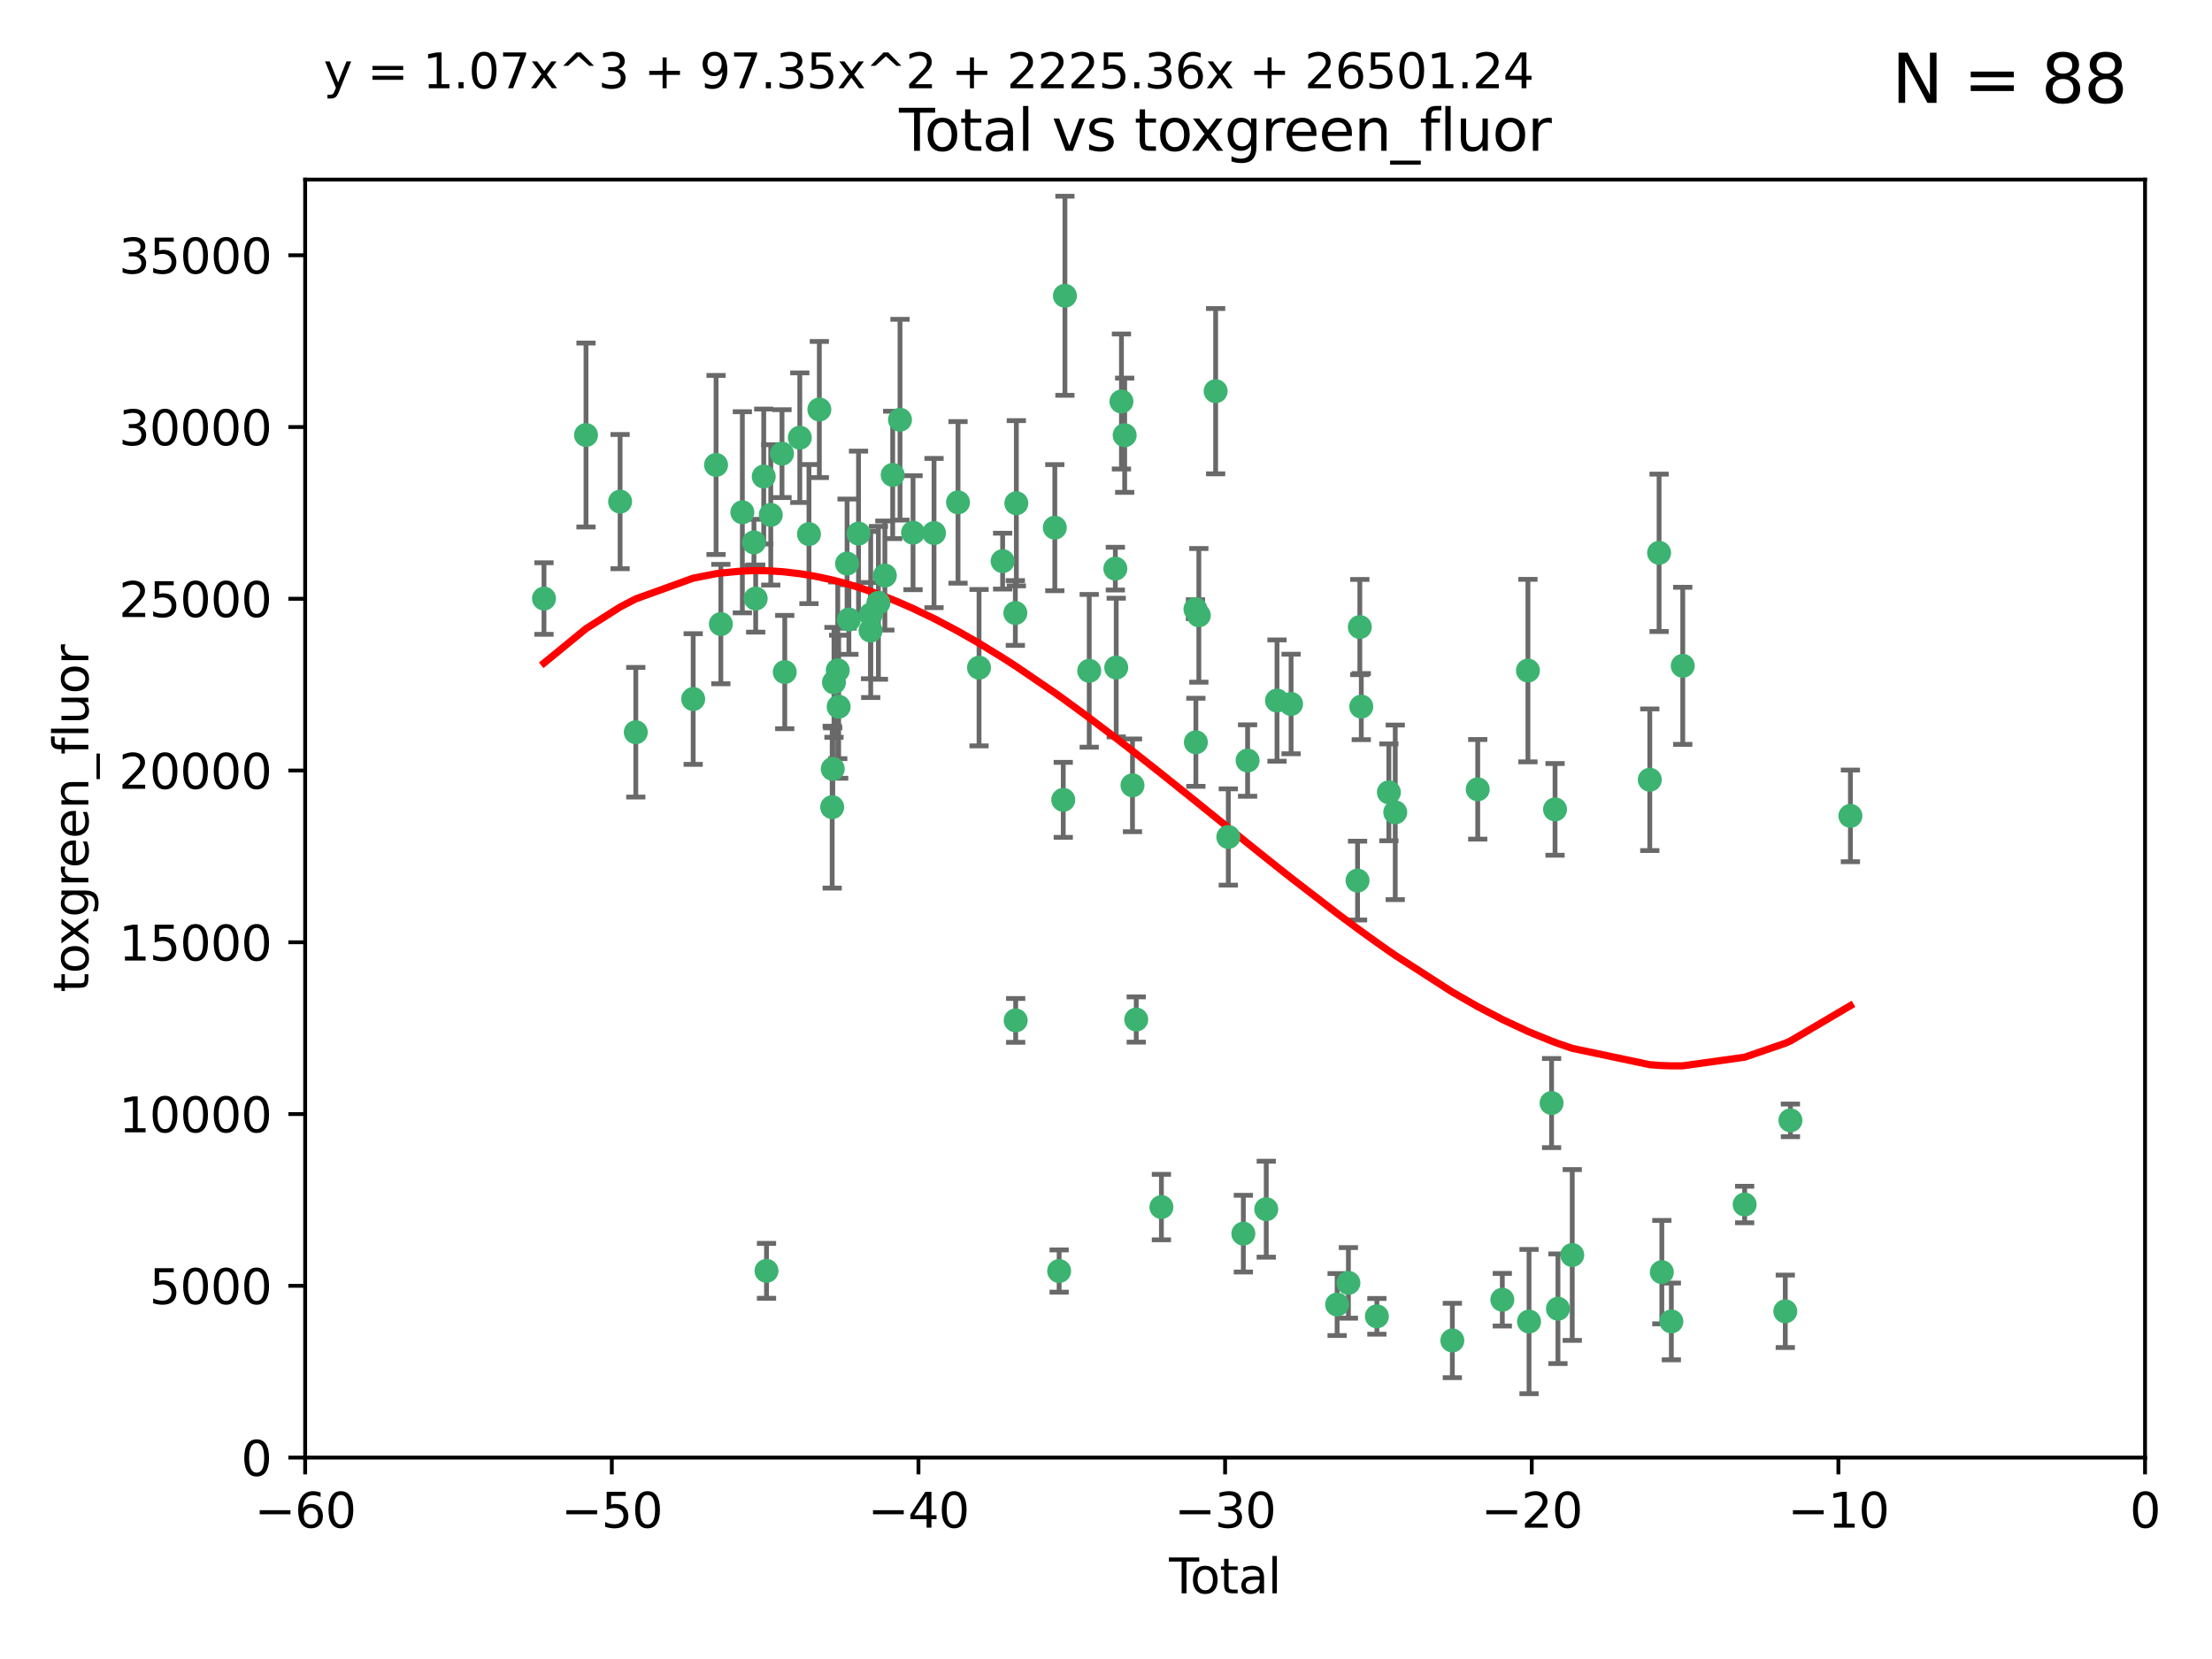 <?xml version="1.0" encoding="utf-8" standalone="no"?>
<!DOCTYPE svg PUBLIC "-//W3C//DTD SVG 1.1//EN"
  "http://www.w3.org/Graphics/SVG/1.1/DTD/svg11.dtd">
<svg xmlns:xlink="http://www.w3.org/1999/xlink" width="460.8pt" height="345.6pt" viewBox="0 0 460.8 345.6" xmlns="http://www.w3.org/2000/svg" version="1.1">
 <defs>
  <style type="text/css">*{stroke-linejoin: round; stroke-linecap: butt}</style>
 </defs>
 <g id="figure_1">
  <g id="patch_1">
   <path d="M 0 345.6 
L 460.8 345.6 
L 460.8 0 
L 0 0 
z
" style="fill: #ffffff"/>
  </g>
  <g id="axes_1">
   <g id="patch_2">
    <path d="M 63.571 303.64 
L 446.85 303.64 
L 446.85 37.411 
L 63.571 37.411 
z
" style="fill: #ffffff"/>
   </g>
   <g id="PathCollection_1">
    <defs>
     <path id="mbab5e36c12" d="M 0 1.118 
C 0.297 1.118 0.581 1 0.791 0.791 
C 1 0.581 1.118 0.297 1.118 0 
C 1.118 -0.297 1 -0.581 0.791 -0.791 
C 0.581 -1 0.297 -1.118 0 -1.118 
C -0.297 -1.118 -0.581 -1 -0.791 -0.791 
C -1 -0.581 -1.118 -0.297 -1.118 0 
C -1.118 0.297 -1 0.581 -0.791 0.791 
C -0.581 1 -0.297 1.118 0 1.118 
z
" style="stroke: #3cb371"/>
    </defs>
    <g clip-path="url(#pdf64c27d71)">
     <use xlink:href="#mbab5e36c12" x="113.324" y="124.69" style="fill: #3cb371; stroke: #3cb371"/>
     <use xlink:href="#mbab5e36c12" x="122.075" y="90.623" style="fill: #3cb371; stroke: #3cb371"/>
     <use xlink:href="#mbab5e36c12" x="129.178" y="104.496" style="fill: #3cb371; stroke: #3cb371"/>
     <use xlink:href="#mbab5e36c12" x="132.448" y="152.536" style="fill: #3cb371; stroke: #3cb371"/>
     <use xlink:href="#mbab5e36c12" x="144.404" y="145.62" style="fill: #3cb371; stroke: #3cb371"/>
     <use xlink:href="#mbab5e36c12" x="149.169" y="96.857" style="fill: #3cb371; stroke: #3cb371"/>
     <use xlink:href="#mbab5e36c12" x="150.166" y="130.005" style="fill: #3cb371; stroke: #3cb371"/>
     <use xlink:href="#mbab5e36c12" x="154.646" y="106.718" style="fill: #3cb371; stroke: #3cb371"/>
     <use xlink:href="#mbab5e36c12" x="157.063" y="112.994" style="fill: #3cb371; stroke: #3cb371"/>
     <use xlink:href="#mbab5e36c12" x="157.422" y="124.689" style="fill: #3cb371; stroke: #3cb371"/>
     <use xlink:href="#mbab5e36c12" x="159.1" y="99.267" style="fill: #3cb371; stroke: #3cb371"/>
     <use xlink:href="#mbab5e36c12" x="159.676" y="264.74" style="fill: #3cb371; stroke: #3cb371"/>
     <use xlink:href="#mbab5e36c12" x="160.565" y="107.264" style="fill: #3cb371; stroke: #3cb371"/>
     <use xlink:href="#mbab5e36c12" x="162.908" y="94.5" style="fill: #3cb371; stroke: #3cb371"/>
     <use xlink:href="#mbab5e36c12" x="163.479" y="139.999" style="fill: #3cb371; stroke: #3cb371"/>
     <use xlink:href="#mbab5e36c12" x="166.614" y="91.178" style="fill: #3cb371; stroke: #3cb371"/>
     <use xlink:href="#mbab5e36c12" x="168.522" y="111.261" style="fill: #3cb371; stroke: #3cb371"/>
     <use xlink:href="#mbab5e36c12" x="170.683" y="85.309" style="fill: #3cb371; stroke: #3cb371"/>
     <use xlink:href="#mbab5e36c12" x="173.36" y="168.143" style="fill: #3cb371; stroke: #3cb371"/>
     <use xlink:href="#mbab5e36c12" x="173.478" y="160.173" style="fill: #3cb371; stroke: #3cb371"/>
     <use xlink:href="#mbab5e36c12" x="173.733" y="142.145" style="fill: #3cb371; stroke: #3cb371"/>
     <use xlink:href="#mbab5e36c12" x="174.52" y="139.64" style="fill: #3cb371; stroke: #3cb371"/>
     <use xlink:href="#mbab5e36c12" x="174.71" y="147.225" style="fill: #3cb371; stroke: #3cb371"/>
     <use xlink:href="#mbab5e36c12" x="176.46" y="117.402" style="fill: #3cb371; stroke: #3cb371"/>
     <use xlink:href="#mbab5e36c12" x="176.84" y="129.063" style="fill: #3cb371; stroke: #3cb371"/>
     <use xlink:href="#mbab5e36c12" x="178.846" y="111.157" style="fill: #3cb371; stroke: #3cb371"/>
     <use xlink:href="#mbab5e36c12" x="181.35" y="131.368" style="fill: #3cb371; stroke: #3cb371"/>
     <use xlink:href="#mbab5e36c12" x="181.385" y="128.013" style="fill: #3cb371; stroke: #3cb371"/>
     <use xlink:href="#mbab5e36c12" x="182.989" y="125.579" style="fill: #3cb371; stroke: #3cb371"/>
     <use xlink:href="#mbab5e36c12" x="184.332" y="119.895" style="fill: #3cb371; stroke: #3cb371"/>
     <use xlink:href="#mbab5e36c12" x="185.963" y="98.934" style="fill: #3cb371; stroke: #3cb371"/>
     <use xlink:href="#mbab5e36c12" x="187.487" y="87.434" style="fill: #3cb371; stroke: #3cb371"/>
     <use xlink:href="#mbab5e36c12" x="190.203" y="110.968" style="fill: #3cb371; stroke: #3cb371"/>
     <use xlink:href="#mbab5e36c12" x="194.574" y="111.045" style="fill: #3cb371; stroke: #3cb371"/>
     <use xlink:href="#mbab5e36c12" x="199.574" y="104.651" style="fill: #3cb371; stroke: #3cb371"/>
     <use xlink:href="#mbab5e36c12" x="203.952" y="139.091" style="fill: #3cb371; stroke: #3cb371"/>
     <use xlink:href="#mbab5e36c12" x="208.867" y="116.895" style="fill: #3cb371; stroke: #3cb371"/>
     <use xlink:href="#mbab5e36c12" x="211.515" y="127.696" style="fill: #3cb371; stroke: #3cb371"/>
     <use xlink:href="#mbab5e36c12" x="211.585" y="212.57" style="fill: #3cb371; stroke: #3cb371"/>
     <use xlink:href="#mbab5e36c12" x="211.723" y="104.837" style="fill: #3cb371; stroke: #3cb371"/>
     <use xlink:href="#mbab5e36c12" x="219.736" y="109.922" style="fill: #3cb371; stroke: #3cb371"/>
     <use xlink:href="#mbab5e36c12" x="220.638" y="264.78" style="fill: #3cb371; stroke: #3cb371"/>
     <use xlink:href="#mbab5e36c12" x="221.495" y="166.622" style="fill: #3cb371; stroke: #3cb371"/>
     <use xlink:href="#mbab5e36c12" x="221.844" y="61.614" style="fill: #3cb371; stroke: #3cb371"/>
     <use xlink:href="#mbab5e36c12" x="226.906" y="139.744" style="fill: #3cb371; stroke: #3cb371"/>
     <use xlink:href="#mbab5e36c12" x="232.345" y="118.457" style="fill: #3cb371; stroke: #3cb371"/>
     <use xlink:href="#mbab5e36c12" x="232.53" y="139.063" style="fill: #3cb371; stroke: #3cb371"/>
     <use xlink:href="#mbab5e36c12" x="233.617" y="83.639" style="fill: #3cb371; stroke: #3cb371"/>
     <use xlink:href="#mbab5e36c12" x="234.291" y="90.667" style="fill: #3cb371; stroke: #3cb371"/>
     <use xlink:href="#mbab5e36c12" x="235.917" y="163.599" style="fill: #3cb371; stroke: #3cb371"/>
     <use xlink:href="#mbab5e36c12" x="236.699" y="212.385" style="fill: #3cb371; stroke: #3cb371"/>
     <use xlink:href="#mbab5e36c12" x="241.942" y="251.456" style="fill: #3cb371; stroke: #3cb371"/>
     <use xlink:href="#mbab5e36c12" x="249.037" y="126.902" style="fill: #3cb371; stroke: #3cb371"/>
     <use xlink:href="#mbab5e36c12" x="249.123" y="154.63" style="fill: #3cb371; stroke: #3cb371"/>
     <use xlink:href="#mbab5e36c12" x="249.741" y="128.187" style="fill: #3cb371; stroke: #3cb371"/>
     <use xlink:href="#mbab5e36c12" x="253.24" y="81.492" style="fill: #3cb371; stroke: #3cb371"/>
     <use xlink:href="#mbab5e36c12" x="255.878" y="174.36" style="fill: #3cb371; stroke: #3cb371"/>
     <use xlink:href="#mbab5e36c12" x="259.013" y="256.988" style="fill: #3cb371; stroke: #3cb371"/>
     <use xlink:href="#mbab5e36c12" x="259.897" y="158.432" style="fill: #3cb371; stroke: #3cb371"/>
     <use xlink:href="#mbab5e36c12" x="263.785" y="251.897" style="fill: #3cb371; stroke: #3cb371"/>
     <use xlink:href="#mbab5e36c12" x="266.022" y="145.94" style="fill: #3cb371; stroke: #3cb371"/>
     <use xlink:href="#mbab5e36c12" x="268.956" y="146.651" style="fill: #3cb371; stroke: #3cb371"/>
     <use xlink:href="#mbab5e36c12" x="278.547" y="271.758" style="fill: #3cb371; stroke: #3cb371"/>
     <use xlink:href="#mbab5e36c12" x="280.898" y="267.249" style="fill: #3cb371; stroke: #3cb371"/>
     <use xlink:href="#mbab5e36c12" x="282.804" y="183.443" style="fill: #3cb371; stroke: #3cb371"/>
     <use xlink:href="#mbab5e36c12" x="283.277" y="130.623" style="fill: #3cb371; stroke: #3cb371"/>
     <use xlink:href="#mbab5e36c12" x="283.58" y="147.201" style="fill: #3cb371; stroke: #3cb371"/>
     <use xlink:href="#mbab5e36c12" x="286.83" y="274.217" style="fill: #3cb371; stroke: #3cb371"/>
     <use xlink:href="#mbab5e36c12" x="289.329" y="165.057" style="fill: #3cb371; stroke: #3cb371"/>
     <use xlink:href="#mbab5e36c12" x="290.656" y="169.223" style="fill: #3cb371; stroke: #3cb371"/>
     <use xlink:href="#mbab5e36c12" x="302.549" y="279.246" style="fill: #3cb371; stroke: #3cb371"/>
     <use xlink:href="#mbab5e36c12" x="307.838" y="164.427" style="fill: #3cb371; stroke: #3cb371"/>
     <use xlink:href="#mbab5e36c12" x="312.96" y="270.754" style="fill: #3cb371; stroke: #3cb371"/>
     <use xlink:href="#mbab5e36c12" x="318.296" y="139.694" style="fill: #3cb371; stroke: #3cb371"/>
     <use xlink:href="#mbab5e36c12" x="318.526" y="275.304" style="fill: #3cb371; stroke: #3cb371"/>
     <use xlink:href="#mbab5e36c12" x="323.223" y="229.784" style="fill: #3cb371; stroke: #3cb371"/>
     <use xlink:href="#mbab5e36c12" x="323.943" y="168.609" style="fill: #3cb371; stroke: #3cb371"/>
     <use xlink:href="#mbab5e36c12" x="324.55" y="272.633" style="fill: #3cb371; stroke: #3cb371"/>
     <use xlink:href="#mbab5e36c12" x="327.528" y="261.438" style="fill: #3cb371; stroke: #3cb371"/>
     <use xlink:href="#mbab5e36c12" x="343.683" y="162.431" style="fill: #3cb371; stroke: #3cb371"/>
     <use xlink:href="#mbab5e36c12" x="345.618" y="115.163" style="fill: #3cb371; stroke: #3cb371"/>
     <use xlink:href="#mbab5e36c12" x="346.19" y="265.008" style="fill: #3cb371; stroke: #3cb371"/>
     <use xlink:href="#mbab5e36c12" x="348.174" y="275.279" style="fill: #3cb371; stroke: #3cb371"/>
     <use xlink:href="#mbab5e36c12" x="350.548" y="138.702" style="fill: #3cb371; stroke: #3cb371"/>
     <use xlink:href="#mbab5e36c12" x="363.442" y="250.921" style="fill: #3cb371; stroke: #3cb371"/>
     <use xlink:href="#mbab5e36c12" x="371.908" y="273.168" style="fill: #3cb371; stroke: #3cb371"/>
     <use xlink:href="#mbab5e36c12" x="372.98" y="233.393" style="fill: #3cb371; stroke: #3cb371"/>
     <use xlink:href="#mbab5e36c12" x="385.474" y="169.96" style="fill: #3cb371; stroke: #3cb371"/>
    </g>
   </g>
   <g id="matplotlib.axis_1">
    <g id="xtick_1">
     <g id="line2d_1">
      <defs>
       <path id="mfacfe383de" d="M 0 0 
L 0 3.5 
" style="stroke: #000000; stroke-width: 0.8"/>
      </defs>
      <g>
       <use xlink:href="#mfacfe383de" x="63.571" y="303.64" style="stroke: #000000; stroke-width: 0.8"/>
      </g>
     </g>
     <g id="text_1">
      <!-- −60 -->
      <g transform="translate(53.019 318.238)scale(0.1 -0.1)">
       <defs>
        <path id="DejaVuSans-2212" d="M 678 2272 
L 4684 2272 
L 4684 1741 
L 678 1741 
L 678 2272 
z
" transform="scale(0.016)"/>
        <path id="DejaVuSans-36" d="M 2113 2584 
Q 1688 2584 1439 2293 
Q 1191 2003 1191 1497 
Q 1191 994 1439 701 
Q 1688 409 2113 409 
Q 2538 409 2786 701 
Q 3034 994 3034 1497 
Q 3034 2003 2786 2293 
Q 2538 2584 2113 2584 
z
M 3366 4563 
L 3366 3988 
Q 3128 4100 2886 4159 
Q 2644 4219 2406 4219 
Q 1781 4219 1451 3797 
Q 1122 3375 1075 2522 
Q 1259 2794 1537 2939 
Q 1816 3084 2150 3084 
Q 2853 3084 3261 2657 
Q 3669 2231 3669 1497 
Q 3669 778 3244 343 
Q 2819 -91 2113 -91 
Q 1303 -91 875 529 
Q 447 1150 447 2328 
Q 447 3434 972 4092 
Q 1497 4750 2381 4750 
Q 2619 4750 2861 4703 
Q 3103 4656 3366 4563 
z
" transform="scale(0.016)"/>
        <path id="DejaVuSans-30" d="M 2034 4250 
Q 1547 4250 1301 3770 
Q 1056 3291 1056 2328 
Q 1056 1369 1301 889 
Q 1547 409 2034 409 
Q 2525 409 2770 889 
Q 3016 1369 3016 2328 
Q 3016 3291 2770 3770 
Q 2525 4250 2034 4250 
z
M 2034 4750 
Q 2819 4750 3233 4129 
Q 3647 3509 3647 2328 
Q 3647 1150 3233 529 
Q 2819 -91 2034 -91 
Q 1250 -91 836 529 
Q 422 1150 422 2328 
Q 422 3509 836 4129 
Q 1250 4750 2034 4750 
z
" transform="scale(0.016)"/>
       </defs>
       <use xlink:href="#DejaVuSans-2212"/>
       <use xlink:href="#DejaVuSans-36" x="83.789"/>
       <use xlink:href="#DejaVuSans-30" x="147.412"/>
      </g>
     </g>
    </g>
    <g id="xtick_2">
     <g id="line2d_2">
      <g>
       <use xlink:href="#mfacfe383de" x="127.451" y="303.64" style="stroke: #000000; stroke-width: 0.8"/>
      </g>
     </g>
     <g id="text_2">
      <!-- −50 -->
      <g transform="translate(116.899 318.238)scale(0.1 -0.1)">
       <defs>
        <path id="DejaVuSans-35" d="M 691 4666 
L 3169 4666 
L 3169 4134 
L 1269 4134 
L 1269 2991 
Q 1406 3038 1543 3061 
Q 1681 3084 1819 3084 
Q 2600 3084 3056 2656 
Q 3513 2228 3513 1497 
Q 3513 744 3044 326 
Q 2575 -91 1722 -91 
Q 1428 -91 1123 -41 
Q 819 9 494 109 
L 494 744 
Q 775 591 1075 516 
Q 1375 441 1709 441 
Q 2250 441 2565 725 
Q 2881 1009 2881 1497 
Q 2881 1984 2565 2268 
Q 2250 2553 1709 2553 
Q 1456 2553 1204 2497 
Q 953 2441 691 2322 
L 691 4666 
z
" transform="scale(0.016)"/>
       </defs>
       <use xlink:href="#DejaVuSans-2212"/>
       <use xlink:href="#DejaVuSans-35" x="83.789"/>
       <use xlink:href="#DejaVuSans-30" x="147.412"/>
      </g>
     </g>
    </g>
    <g id="xtick_3">
     <g id="line2d_3">
      <g>
       <use xlink:href="#mfacfe383de" x="191.331" y="303.64" style="stroke: #000000; stroke-width: 0.8"/>
      </g>
     </g>
     <g id="text_3">
      <!-- −40 -->
      <g transform="translate(180.778 318.238)scale(0.1 -0.1)">
       <defs>
        <path id="DejaVuSans-34" d="M 2419 4116 
L 825 1625 
L 2419 1625 
L 2419 4116 
z
M 2253 4666 
L 3047 4666 
L 3047 1625 
L 3713 1625 
L 3713 1100 
L 3047 1100 
L 3047 0 
L 2419 0 
L 2419 1100 
L 313 1100 
L 313 1709 
L 2253 4666 
z
" transform="scale(0.016)"/>
       </defs>
       <use xlink:href="#DejaVuSans-2212"/>
       <use xlink:href="#DejaVuSans-34" x="83.789"/>
       <use xlink:href="#DejaVuSans-30" x="147.412"/>
      </g>
     </g>
    </g>
    <g id="xtick_4">
     <g id="line2d_4">
      <g>
       <use xlink:href="#mfacfe383de" x="255.211" y="303.64" style="stroke: #000000; stroke-width: 0.8"/>
      </g>
     </g>
     <g id="text_4">
      <!-- −30 -->
      <g transform="translate(244.658 318.238)scale(0.1 -0.1)">
       <defs>
        <path id="DejaVuSans-33" d="M 2597 2516 
Q 3050 2419 3304 2112 
Q 3559 1806 3559 1356 
Q 3559 666 3084 287 
Q 2609 -91 1734 -91 
Q 1441 -91 1130 -33 
Q 819 25 488 141 
L 488 750 
Q 750 597 1062 519 
Q 1375 441 1716 441 
Q 2309 441 2620 675 
Q 2931 909 2931 1356 
Q 2931 1769 2642 2001 
Q 2353 2234 1838 2234 
L 1294 2234 
L 1294 2753 
L 1863 2753 
Q 2328 2753 2575 2939 
Q 2822 3125 2822 3475 
Q 2822 3834 2567 4026 
Q 2313 4219 1838 4219 
Q 1578 4219 1281 4162 
Q 984 4106 628 3988 
L 628 4550 
Q 988 4650 1302 4700 
Q 1616 4750 1894 4750 
Q 2613 4750 3031 4423 
Q 3450 4097 3450 3541 
Q 3450 3153 3228 2886 
Q 3006 2619 2597 2516 
z
" transform="scale(0.016)"/>
       </defs>
       <use xlink:href="#DejaVuSans-2212"/>
       <use xlink:href="#DejaVuSans-33" x="83.789"/>
       <use xlink:href="#DejaVuSans-30" x="147.412"/>
      </g>
     </g>
    </g>
    <g id="xtick_5">
     <g id="line2d_5">
      <g>
       <use xlink:href="#mfacfe383de" x="319.09" y="303.64" style="stroke: #000000; stroke-width: 0.8"/>
      </g>
     </g>
     <g id="text_5">
      <!-- −20 -->
      <g transform="translate(308.538 318.238)scale(0.1 -0.1)">
       <defs>
        <path id="DejaVuSans-32" d="M 1228 531 
L 3431 531 
L 3431 0 
L 469 0 
L 469 531 
Q 828 903 1448 1529 
Q 2069 2156 2228 2338 
Q 2531 2678 2651 2914 
Q 2772 3150 2772 3378 
Q 2772 3750 2511 3984 
Q 2250 4219 1831 4219 
Q 1534 4219 1204 4116 
Q 875 4013 500 3803 
L 500 4441 
Q 881 4594 1212 4672 
Q 1544 4750 1819 4750 
Q 2544 4750 2975 4387 
Q 3406 4025 3406 3419 
Q 3406 3131 3298 2873 
Q 3191 2616 2906 2266 
Q 2828 2175 2409 1742 
Q 1991 1309 1228 531 
z
" transform="scale(0.016)"/>
       </defs>
       <use xlink:href="#DejaVuSans-2212"/>
       <use xlink:href="#DejaVuSans-32" x="83.789"/>
       <use xlink:href="#DejaVuSans-30" x="147.412"/>
      </g>
     </g>
    </g>
    <g id="xtick_6">
     <g id="line2d_6">
      <g>
       <use xlink:href="#mfacfe383de" x="382.97" y="303.64" style="stroke: #000000; stroke-width: 0.8"/>
      </g>
     </g>
     <g id="text_6">
      <!-- −10 -->
      <g transform="translate(372.418 318.238)scale(0.1 -0.1)">
       <defs>
        <path id="DejaVuSans-31" d="M 794 531 
L 1825 531 
L 1825 4091 
L 703 3866 
L 703 4441 
L 1819 4666 
L 2450 4666 
L 2450 531 
L 3481 531 
L 3481 0 
L 794 0 
L 794 531 
z
" transform="scale(0.016)"/>
       </defs>
       <use xlink:href="#DejaVuSans-2212"/>
       <use xlink:href="#DejaVuSans-31" x="83.789"/>
       <use xlink:href="#DejaVuSans-30" x="147.412"/>
      </g>
     </g>
    </g>
    <g id="xtick_7">
     <g id="line2d_7">
      <g>
       <use xlink:href="#mfacfe383de" x="446.85" y="303.64" style="stroke: #000000; stroke-width: 0.8"/>
      </g>
     </g>
     <g id="text_7">
      <!-- 0 -->
      <g transform="translate(443.669 318.238)scale(0.1 -0.1)">
       <use xlink:href="#DejaVuSans-30"/>
      </g>
     </g>
    </g>
    <g id="text_8">
     <!-- Total -->
     <g transform="translate(243.534 331.917)scale(0.1 -0.1)">
      <defs>
       <path id="DejaVuSans-54" d="M -19 4666 
L 3928 4666 
L 3928 4134 
L 2272 4134 
L 2272 0 
L 1638 0 
L 1638 4134 
L -19 4134 
L -19 4666 
z
" transform="scale(0.016)"/>
       <path id="DejaVuSans-6f" d="M 1959 3097 
Q 1497 3097 1228 2736 
Q 959 2375 959 1747 
Q 959 1119 1226 758 
Q 1494 397 1959 397 
Q 2419 397 2687 759 
Q 2956 1122 2956 1747 
Q 2956 2369 2687 2733 
Q 2419 3097 1959 3097 
z
M 1959 3584 
Q 2709 3584 3137 3096 
Q 3566 2609 3566 1747 
Q 3566 888 3137 398 
Q 2709 -91 1959 -91 
Q 1206 -91 779 398 
Q 353 888 353 1747 
Q 353 2609 779 3096 
Q 1206 3584 1959 3584 
z
" transform="scale(0.016)"/>
       <path id="DejaVuSans-74" d="M 1172 4494 
L 1172 3500 
L 2356 3500 
L 2356 3053 
L 1172 3053 
L 1172 1153 
Q 1172 725 1289 603 
Q 1406 481 1766 481 
L 2356 481 
L 2356 0 
L 1766 0 
Q 1100 0 847 248 
Q 594 497 594 1153 
L 594 3053 
L 172 3053 
L 172 3500 
L 594 3500 
L 594 4494 
L 1172 4494 
z
" transform="scale(0.016)"/>
       <path id="DejaVuSans-61" d="M 2194 1759 
Q 1497 1759 1228 1600 
Q 959 1441 959 1056 
Q 959 750 1161 570 
Q 1363 391 1709 391 
Q 2188 391 2477 730 
Q 2766 1069 2766 1631 
L 2766 1759 
L 2194 1759 
z
M 3341 1997 
L 3341 0 
L 2766 0 
L 2766 531 
Q 2569 213 2275 61 
Q 1981 -91 1556 -91 
Q 1019 -91 701 211 
Q 384 513 384 1019 
Q 384 1609 779 1909 
Q 1175 2209 1959 2209 
L 2766 2209 
L 2766 2266 
Q 2766 2663 2505 2880 
Q 2244 3097 1772 3097 
Q 1472 3097 1187 3025 
Q 903 2953 641 2809 
L 641 3341 
Q 956 3463 1253 3523 
Q 1550 3584 1831 3584 
Q 2591 3584 2966 3190 
Q 3341 2797 3341 1997 
z
" transform="scale(0.016)"/>
       <path id="DejaVuSans-6c" d="M 603 4863 
L 1178 4863 
L 1178 0 
L 603 0 
L 603 4863 
z
" transform="scale(0.016)"/>
      </defs>
      <use xlink:href="#DejaVuSans-54"/>
      <use xlink:href="#DejaVuSans-6f" x="44.084"/>
      <use xlink:href="#DejaVuSans-74" x="105.266"/>
      <use xlink:href="#DejaVuSans-61" x="144.475"/>
      <use xlink:href="#DejaVuSans-6c" x="205.754"/>
     </g>
    </g>
   </g>
   <g id="matplotlib.axis_2">
    <g id="ytick_1">
     <g id="line2d_8">
      <defs>
       <path id="m57ac026b9a" d="M 0 0 
L -3.5 0 
" style="stroke: #000000; stroke-width: 0.8"/>
      </defs>
      <g>
       <use xlink:href="#m57ac026b9a" x="63.571" y="303.64" style="stroke: #000000; stroke-width: 0.8"/>
      </g>
     </g>
     <g id="text_9">
      <!-- 0 -->
      <g transform="translate(50.209 307.439)scale(0.1 -0.1)">
       <use xlink:href="#DejaVuSans-30"/>
      </g>
     </g>
    </g>
    <g id="ytick_2">
     <g id="line2d_9">
      <g>
       <use xlink:href="#m57ac026b9a" x="63.571" y="267.859" style="stroke: #000000; stroke-width: 0.8"/>
      </g>
     </g>
     <g id="text_10">
      <!-- 5000 -->
      <g transform="translate(31.121 271.658)scale(0.1 -0.1)">
       <use xlink:href="#DejaVuSans-35"/>
       <use xlink:href="#DejaVuSans-30" x="63.623"/>
       <use xlink:href="#DejaVuSans-30" x="127.246"/>
       <use xlink:href="#DejaVuSans-30" x="190.869"/>
      </g>
     </g>
    </g>
    <g id="ytick_3">
     <g id="line2d_10">
      <g>
       <use xlink:href="#m57ac026b9a" x="63.571" y="232.078" style="stroke: #000000; stroke-width: 0.8"/>
      </g>
     </g>
     <g id="text_11">
      <!-- 10000 -->
      <g transform="translate(24.759 235.878)scale(0.1 -0.1)">
       <use xlink:href="#DejaVuSans-31"/>
       <use xlink:href="#DejaVuSans-30" x="63.623"/>
       <use xlink:href="#DejaVuSans-30" x="127.246"/>
       <use xlink:href="#DejaVuSans-30" x="190.869"/>
       <use xlink:href="#DejaVuSans-30" x="254.492"/>
      </g>
     </g>
    </g>
    <g id="ytick_4">
     <g id="line2d_11">
      <g>
       <use xlink:href="#m57ac026b9a" x="63.571" y="196.298" style="stroke: #000000; stroke-width: 0.8"/>
      </g>
     </g>
     <g id="text_12">
      <!-- 15000 -->
      <g transform="translate(24.759 200.097)scale(0.1 -0.1)">
       <use xlink:href="#DejaVuSans-31"/>
       <use xlink:href="#DejaVuSans-35" x="63.623"/>
       <use xlink:href="#DejaVuSans-30" x="127.246"/>
       <use xlink:href="#DejaVuSans-30" x="190.869"/>
       <use xlink:href="#DejaVuSans-30" x="254.492"/>
      </g>
     </g>
    </g>
    <g id="ytick_5">
     <g id="line2d_12">
      <g>
       <use xlink:href="#m57ac026b9a" x="63.571" y="160.517" style="stroke: #000000; stroke-width: 0.8"/>
      </g>
     </g>
     <g id="text_13">
      <!-- 20000 -->
      <g transform="translate(24.759 164.316)scale(0.1 -0.1)">
       <use xlink:href="#DejaVuSans-32"/>
       <use xlink:href="#DejaVuSans-30" x="63.623"/>
       <use xlink:href="#DejaVuSans-30" x="127.246"/>
       <use xlink:href="#DejaVuSans-30" x="190.869"/>
       <use xlink:href="#DejaVuSans-30" x="254.492"/>
      </g>
     </g>
    </g>
    <g id="ytick_6">
     <g id="line2d_13">
      <g>
       <use xlink:href="#m57ac026b9a" x="63.571" y="124.736" style="stroke: #000000; stroke-width: 0.8"/>
      </g>
     </g>
     <g id="text_14">
      <!-- 25000 -->
      <g transform="translate(24.759 128.535)scale(0.1 -0.1)">
       <use xlink:href="#DejaVuSans-32"/>
       <use xlink:href="#DejaVuSans-35" x="63.623"/>
       <use xlink:href="#DejaVuSans-30" x="127.246"/>
       <use xlink:href="#DejaVuSans-30" x="190.869"/>
       <use xlink:href="#DejaVuSans-30" x="254.492"/>
      </g>
     </g>
    </g>
    <g id="ytick_7">
     <g id="line2d_14">
      <g>
       <use xlink:href="#m57ac026b9a" x="63.571" y="88.955" style="stroke: #000000; stroke-width: 0.8"/>
      </g>
     </g>
     <g id="text_15">
      <!-- 30000 -->
      <g transform="translate(24.759 92.754)scale(0.1 -0.1)">
       <use xlink:href="#DejaVuSans-33"/>
       <use xlink:href="#DejaVuSans-30" x="63.623"/>
       <use xlink:href="#DejaVuSans-30" x="127.246"/>
       <use xlink:href="#DejaVuSans-30" x="190.869"/>
       <use xlink:href="#DejaVuSans-30" x="254.492"/>
      </g>
     </g>
    </g>
    <g id="ytick_8">
     <g id="line2d_15">
      <g>
       <use xlink:href="#m57ac026b9a" x="63.571" y="53.174" style="stroke: #000000; stroke-width: 0.8"/>
      </g>
     </g>
     <g id="text_16">
      <!-- 35000 -->
      <g transform="translate(24.759 56.974)scale(0.1 -0.1)">
       <use xlink:href="#DejaVuSans-33"/>
       <use xlink:href="#DejaVuSans-35" x="63.623"/>
       <use xlink:href="#DejaVuSans-30" x="127.246"/>
       <use xlink:href="#DejaVuSans-30" x="190.869"/>
       <use xlink:href="#DejaVuSans-30" x="254.492"/>
      </g>
     </g>
    </g>
    <g id="text_17">
     <!-- toxgreen_fluor -->
     <g transform="translate(18.401 206.72)rotate(-90)scale(0.1 -0.1)">
      <defs>
       <path id="DejaVuSans-78" d="M 3513 3500 
L 2247 1797 
L 3578 0 
L 2900 0 
L 1881 1375 
L 863 0 
L 184 0 
L 1544 1831 
L 300 3500 
L 978 3500 
L 1906 2253 
L 2834 3500 
L 3513 3500 
z
" transform="scale(0.016)"/>
       <path id="DejaVuSans-67" d="M 2906 1791 
Q 2906 2416 2648 2759 
Q 2391 3103 1925 3103 
Q 1463 3103 1205 2759 
Q 947 2416 947 1791 
Q 947 1169 1205 825 
Q 1463 481 1925 481 
Q 2391 481 2648 825 
Q 2906 1169 2906 1791 
z
M 3481 434 
Q 3481 -459 3084 -895 
Q 2688 -1331 1869 -1331 
Q 1566 -1331 1297 -1286 
Q 1028 -1241 775 -1147 
L 775 -588 
Q 1028 -725 1275 -790 
Q 1522 -856 1778 -856 
Q 2344 -856 2625 -561 
Q 2906 -266 2906 331 
L 2906 616 
Q 2728 306 2450 153 
Q 2172 0 1784 0 
Q 1141 0 747 490 
Q 353 981 353 1791 
Q 353 2603 747 3093 
Q 1141 3584 1784 3584 
Q 2172 3584 2450 3431 
Q 2728 3278 2906 2969 
L 2906 3500 
L 3481 3500 
L 3481 434 
z
" transform="scale(0.016)"/>
       <path id="DejaVuSans-72" d="M 2631 2963 
Q 2534 3019 2420 3045 
Q 2306 3072 2169 3072 
Q 1681 3072 1420 2755 
Q 1159 2438 1159 1844 
L 1159 0 
L 581 0 
L 581 3500 
L 1159 3500 
L 1159 2956 
Q 1341 3275 1631 3429 
Q 1922 3584 2338 3584 
Q 2397 3584 2469 3576 
Q 2541 3569 2628 3553 
L 2631 2963 
z
" transform="scale(0.016)"/>
       <path id="DejaVuSans-65" d="M 3597 1894 
L 3597 1613 
L 953 1613 
Q 991 1019 1311 708 
Q 1631 397 2203 397 
Q 2534 397 2845 478 
Q 3156 559 3463 722 
L 3463 178 
Q 3153 47 2828 -22 
Q 2503 -91 2169 -91 
Q 1331 -91 842 396 
Q 353 884 353 1716 
Q 353 2575 817 3079 
Q 1281 3584 2069 3584 
Q 2775 3584 3186 3129 
Q 3597 2675 3597 1894 
z
M 3022 2063 
Q 3016 2534 2758 2815 
Q 2500 3097 2075 3097 
Q 1594 3097 1305 2825 
Q 1016 2553 972 2059 
L 3022 2063 
z
" transform="scale(0.016)"/>
       <path id="DejaVuSans-6e" d="M 3513 2113 
L 3513 0 
L 2938 0 
L 2938 2094 
Q 2938 2591 2744 2837 
Q 2550 3084 2163 3084 
Q 1697 3084 1428 2787 
Q 1159 2491 1159 1978 
L 1159 0 
L 581 0 
L 581 3500 
L 1159 3500 
L 1159 2956 
Q 1366 3272 1645 3428 
Q 1925 3584 2291 3584 
Q 2894 3584 3203 3211 
Q 3513 2838 3513 2113 
z
" transform="scale(0.016)"/>
       <path id="DejaVuSans-5f" d="M 3263 -1063 
L 3263 -1509 
L -63 -1509 
L -63 -1063 
L 3263 -1063 
z
" transform="scale(0.016)"/>
       <path id="DejaVuSans-66" d="M 2375 4863 
L 2375 4384 
L 1825 4384 
Q 1516 4384 1395 4259 
Q 1275 4134 1275 3809 
L 1275 3500 
L 2222 3500 
L 2222 3053 
L 1275 3053 
L 1275 0 
L 697 0 
L 697 3053 
L 147 3053 
L 147 3500 
L 697 3500 
L 697 3744 
Q 697 4328 969 4595 
Q 1241 4863 1831 4863 
L 2375 4863 
z
" transform="scale(0.016)"/>
       <path id="DejaVuSans-75" d="M 544 1381 
L 544 3500 
L 1119 3500 
L 1119 1403 
Q 1119 906 1312 657 
Q 1506 409 1894 409 
Q 2359 409 2629 706 
Q 2900 1003 2900 1516 
L 2900 3500 
L 3475 3500 
L 3475 0 
L 2900 0 
L 2900 538 
Q 2691 219 2414 64 
Q 2138 -91 1772 -91 
Q 1169 -91 856 284 
Q 544 659 544 1381 
z
M 1991 3584 
L 1991 3584 
z
" transform="scale(0.016)"/>
      </defs>
      <use xlink:href="#DejaVuSans-74"/>
      <use xlink:href="#DejaVuSans-6f" x="39.209"/>
      <use xlink:href="#DejaVuSans-78" x="97.266"/>
      <use xlink:href="#DejaVuSans-67" x="156.445"/>
      <use xlink:href="#DejaVuSans-72" x="219.922"/>
      <use xlink:href="#DejaVuSans-65" x="258.785"/>
      <use xlink:href="#DejaVuSans-65" x="320.309"/>
      <use xlink:href="#DejaVuSans-6e" x="381.832"/>
      <use xlink:href="#DejaVuSans-5f" x="445.211"/>
      <use xlink:href="#DejaVuSans-66" x="495.211"/>
      <use xlink:href="#DejaVuSans-6c" x="530.416"/>
      <use xlink:href="#DejaVuSans-75" x="558.199"/>
      <use xlink:href="#DejaVuSans-6f" x="621.578"/>
      <use xlink:href="#DejaVuSans-72" x="682.76"/>
     </g>
    </g>
   </g>
   <g id="LineCollection_1">
    <path d="M 113.324 132.143 
L 113.324 117.237 
" clip-path="url(#pdf64c27d71)" style="fill: none; stroke: #696969"/>
    <path d="M 122.075 109.781 
L 122.075 71.466 
" clip-path="url(#pdf64c27d71)" style="fill: none; stroke: #696969"/>
    <path d="M 129.178 118.477 
L 129.178 90.515 
" clip-path="url(#pdf64c27d71)" style="fill: none; stroke: #696969"/>
    <path d="M 132.448 166.039 
L 132.448 139.033 
" clip-path="url(#pdf64c27d71)" style="fill: none; stroke: #696969"/>
    <path d="M 144.404 159.229 
L 144.404 132.011 
" clip-path="url(#pdf64c27d71)" style="fill: none; stroke: #696969"/>
    <path d="M 149.169 115.505 
L 149.169 78.209 
" clip-path="url(#pdf64c27d71)" style="fill: none; stroke: #696969"/>
    <path d="M 150.166 142.442 
L 150.166 117.567 
" clip-path="url(#pdf64c27d71)" style="fill: none; stroke: #696969"/>
    <path d="M 154.646 127.664 
L 154.646 85.772 
" clip-path="url(#pdf64c27d71)" style="fill: none; stroke: #696969"/>
    <path d="M 157.063 117.812 
L 157.063 108.176 
" clip-path="url(#pdf64c27d71)" style="fill: none; stroke: #696969"/>
    <path d="M 157.422 131.683 
L 157.422 117.696 
" clip-path="url(#pdf64c27d71)" style="fill: none; stroke: #696969"/>
    <path d="M 159.1 113.322 
L 159.1 85.213 
" clip-path="url(#pdf64c27d71)" style="fill: none; stroke: #696969"/>
    <path d="M 159.676 270.459 
L 159.676 259.021 
" clip-path="url(#pdf64c27d71)" style="fill: none; stroke: #696969"/>
    <path d="M 160.565 121.88 
L 160.565 92.647 
" clip-path="url(#pdf64c27d71)" style="fill: none; stroke: #696969"/>
    <path d="M 162.908 103.651 
L 162.908 85.348 
" clip-path="url(#pdf64c27d71)" style="fill: none; stroke: #696969"/>
    <path d="M 163.479 151.798 
L 163.479 128.2 
" clip-path="url(#pdf64c27d71)" style="fill: none; stroke: #696969"/>
    <path d="M 166.614 104.675 
L 166.614 77.682 
" clip-path="url(#pdf64c27d71)" style="fill: none; stroke: #696969"/>
    <path d="M 168.522 125.753 
L 168.522 96.768 
" clip-path="url(#pdf64c27d71)" style="fill: none; stroke: #696969"/>
    <path d="M 170.683 99.491 
L 170.683 71.128 
" clip-path="url(#pdf64c27d71)" style="fill: none; stroke: #696969"/>
    <path d="M 173.36 185.006 
L 173.36 151.281 
" clip-path="url(#pdf64c27d71)" style="fill: none; stroke: #696969"/>
    <path d="M 173.478 168.723 
L 173.478 151.623 
" clip-path="url(#pdf64c27d71)" style="fill: none; stroke: #696969"/>
    <path d="M 173.733 153.587 
L 173.733 130.704 
" clip-path="url(#pdf64c27d71)" style="fill: none; stroke: #696969"/>
    <path d="M 174.52 158.046 
L 174.52 121.234 
" clip-path="url(#pdf64c27d71)" style="fill: none; stroke: #696969"/>
    <path d="M 174.71 162.121 
L 174.71 132.33 
" clip-path="url(#pdf64c27d71)" style="fill: none; stroke: #696969"/>
    <path d="M 176.46 130.841 
L 176.46 103.963 
" clip-path="url(#pdf64c27d71)" style="fill: none; stroke: #696969"/>
    <path d="M 176.84 136.31 
L 176.84 121.816 
" clip-path="url(#pdf64c27d71)" style="fill: none; stroke: #696969"/>
    <path d="M 178.846 128.336 
L 178.846 93.979 
" clip-path="url(#pdf64c27d71)" style="fill: none; stroke: #696969"/>
    <path d="M 181.35 141.39 
L 181.35 121.347 
" clip-path="url(#pdf64c27d71)" style="fill: none; stroke: #696969"/>
    <path d="M 181.385 145.305 
L 181.385 110.721 
" clip-path="url(#pdf64c27d71)" style="fill: none; stroke: #696969"/>
    <path d="M 182.989 141.497 
L 182.989 109.662 
" clip-path="url(#pdf64c27d71)" style="fill: none; stroke: #696969"/>
    <path d="M 184.332 131.252 
L 184.332 108.538 
" clip-path="url(#pdf64c27d71)" style="fill: none; stroke: #696969"/>
    <path d="M 185.963 112.206 
L 185.963 85.663 
" clip-path="url(#pdf64c27d71)" style="fill: none; stroke: #696969"/>
    <path d="M 187.487 108.351 
L 187.487 66.517 
" clip-path="url(#pdf64c27d71)" style="fill: none; stroke: #696969"/>
    <path d="M 190.203 122.844 
L 190.203 99.093 
" clip-path="url(#pdf64c27d71)" style="fill: none; stroke: #696969"/>
    <path d="M 194.574 126.588 
L 194.574 95.502 
" clip-path="url(#pdf64c27d71)" style="fill: none; stroke: #696969"/>
    <path d="M 199.574 121.481 
L 199.574 87.821 
" clip-path="url(#pdf64c27d71)" style="fill: none; stroke: #696969"/>
    <path d="M 203.952 155.38 
L 203.952 122.802 
" clip-path="url(#pdf64c27d71)" style="fill: none; stroke: #696969"/>
    <path d="M 208.867 122.714 
L 208.867 111.075 
" clip-path="url(#pdf64c27d71)" style="fill: none; stroke: #696969"/>
    <path d="M 211.515 134.441 
L 211.515 120.951 
" clip-path="url(#pdf64c27d71)" style="fill: none; stroke: #696969"/>
    <path d="M 211.585 217.139 
L 211.585 208.002 
" clip-path="url(#pdf64c27d71)" style="fill: none; stroke: #696969"/>
    <path d="M 211.723 122.048 
L 211.723 87.626 
" clip-path="url(#pdf64c27d71)" style="fill: none; stroke: #696969"/>
    <path d="M 219.736 123.06 
L 219.736 96.783 
" clip-path="url(#pdf64c27d71)" style="fill: none; stroke: #696969"/>
    <path d="M 220.638 269.18 
L 220.638 260.381 
" clip-path="url(#pdf64c27d71)" style="fill: none; stroke: #696969"/>
    <path d="M 221.495 174.434 
L 221.495 158.81 
" clip-path="url(#pdf64c27d71)" style="fill: none; stroke: #696969"/>
    <path d="M 221.844 82.348 
L 221.844 40.879 
" clip-path="url(#pdf64c27d71)" style="fill: none; stroke: #696969"/>
    <path d="M 226.906 155.653 
L 226.906 123.835 
" clip-path="url(#pdf64c27d71)" style="fill: none; stroke: #696969"/>
    <path d="M 232.345 122.912 
L 232.345 114.001 
" clip-path="url(#pdf64c27d71)" style="fill: none; stroke: #696969"/>
    <path d="M 232.53 153.504 
L 232.53 124.622 
" clip-path="url(#pdf64c27d71)" style="fill: none; stroke: #696969"/>
    <path d="M 233.617 97.702 
L 233.617 69.575 
" clip-path="url(#pdf64c27d71)" style="fill: none; stroke: #696969"/>
    <path d="M 234.291 102.568 
L 234.291 78.767 
" clip-path="url(#pdf64c27d71)" style="fill: none; stroke: #696969"/>
    <path d="M 235.917 173.255 
L 235.917 153.942 
" clip-path="url(#pdf64c27d71)" style="fill: none; stroke: #696969"/>
    <path d="M 236.699 217.096 
L 236.699 207.674 
" clip-path="url(#pdf64c27d71)" style="fill: none; stroke: #696969"/>
    <path d="M 241.942 258.274 
L 241.942 244.638 
" clip-path="url(#pdf64c27d71)" style="fill: none; stroke: #696969"/>
    <path d="M 249.037 128.865 
L 249.037 124.939 
" clip-path="url(#pdf64c27d71)" style="fill: none; stroke: #696969"/>
    <path d="M 249.123 163.803 
L 249.123 145.457 
" clip-path="url(#pdf64c27d71)" style="fill: none; stroke: #696969"/>
    <path d="M 249.741 142.109 
L 249.741 114.265 
" clip-path="url(#pdf64c27d71)" style="fill: none; stroke: #696969"/>
    <path d="M 253.24 98.71 
L 253.24 64.274 
" clip-path="url(#pdf64c27d71)" style="fill: none; stroke: #696969"/>
    <path d="M 255.878 184.389 
L 255.878 164.331 
" clip-path="url(#pdf64c27d71)" style="fill: none; stroke: #696969"/>
    <path d="M 259.013 264.981 
L 259.013 248.995 
" clip-path="url(#pdf64c27d71)" style="fill: none; stroke: #696969"/>
    <path d="M 259.897 165.874 
L 259.897 150.99 
" clip-path="url(#pdf64c27d71)" style="fill: none; stroke: #696969"/>
    <path d="M 263.785 261.893 
L 263.785 241.902 
" clip-path="url(#pdf64c27d71)" style="fill: none; stroke: #696969"/>
    <path d="M 266.022 158.572 
L 266.022 133.308 
" clip-path="url(#pdf64c27d71)" style="fill: none; stroke: #696969"/>
    <path d="M 268.956 157.023 
L 268.956 136.279 
" clip-path="url(#pdf64c27d71)" style="fill: none; stroke: #696969"/>
    <path d="M 278.547 278.215 
L 278.547 265.302 
" clip-path="url(#pdf64c27d71)" style="fill: none; stroke: #696969"/>
    <path d="M 280.898 274.601 
L 280.898 259.897 
" clip-path="url(#pdf64c27d71)" style="fill: none; stroke: #696969"/>
    <path d="M 282.804 191.653 
L 282.804 175.233 
" clip-path="url(#pdf64c27d71)" style="fill: none; stroke: #696969"/>
    <path d="M 283.277 140.536 
L 283.277 120.711 
" clip-path="url(#pdf64c27d71)" style="fill: none; stroke: #696969"/>
    <path d="M 283.58 154.089 
L 283.58 140.313 
" clip-path="url(#pdf64c27d71)" style="fill: none; stroke: #696969"/>
    <path d="M 286.83 277.94 
L 286.83 270.495 
" clip-path="url(#pdf64c27d71)" style="fill: none; stroke: #696969"/>
    <path d="M 289.329 175.144 
L 289.329 154.97 
" clip-path="url(#pdf64c27d71)" style="fill: none; stroke: #696969"/>
    <path d="M 290.656 187.407 
L 290.656 151.039 
" clip-path="url(#pdf64c27d71)" style="fill: none; stroke: #696969"/>
    <path d="M 302.549 286.994 
L 302.549 271.498 
" clip-path="url(#pdf64c27d71)" style="fill: none; stroke: #696969"/>
    <path d="M 307.838 174.8 
L 307.838 154.054 
" clip-path="url(#pdf64c27d71)" style="fill: none; stroke: #696969"/>
    <path d="M 312.96 276.235 
L 312.96 265.274 
" clip-path="url(#pdf64c27d71)" style="fill: none; stroke: #696969"/>
    <path d="M 318.296 158.704 
L 318.296 120.683 
" clip-path="url(#pdf64c27d71)" style="fill: none; stroke: #696969"/>
    <path d="M 318.526 290.327 
L 318.526 260.281 
" clip-path="url(#pdf64c27d71)" style="fill: none; stroke: #696969"/>
    <path d="M 323.223 239.07 
L 323.223 220.499 
" clip-path="url(#pdf64c27d71)" style="fill: none; stroke: #696969"/>
    <path d="M 323.943 178.161 
L 323.943 159.056 
" clip-path="url(#pdf64c27d71)" style="fill: none; stroke: #696969"/>
    <path d="M 324.55 284.057 
L 324.55 261.21 
" clip-path="url(#pdf64c27d71)" style="fill: none; stroke: #696969"/>
    <path d="M 327.528 279.229 
L 327.528 243.647 
" clip-path="url(#pdf64c27d71)" style="fill: none; stroke: #696969"/>
    <path d="M 343.683 177.183 
L 343.683 147.679 
" clip-path="url(#pdf64c27d71)" style="fill: none; stroke: #696969"/>
    <path d="M 345.618 131.554 
L 345.618 98.772 
" clip-path="url(#pdf64c27d71)" style="fill: none; stroke: #696969"/>
    <path d="M 346.19 275.779 
L 346.19 254.236 
" clip-path="url(#pdf64c27d71)" style="fill: none; stroke: #696969"/>
    <path d="M 348.174 283.276 
L 348.174 267.281 
" clip-path="url(#pdf64c27d71)" style="fill: none; stroke: #696969"/>
    <path d="M 350.548 155.064 
L 350.548 122.34 
" clip-path="url(#pdf64c27d71)" style="fill: none; stroke: #696969"/>
    <path d="M 363.442 254.725 
L 363.442 247.118 
" clip-path="url(#pdf64c27d71)" style="fill: none; stroke: #696969"/>
    <path d="M 371.908 280.71 
L 371.908 265.626 
" clip-path="url(#pdf64c27d71)" style="fill: none; stroke: #696969"/>
    <path d="M 372.98 236.793 
L 372.98 229.993 
" clip-path="url(#pdf64c27d71)" style="fill: none; stroke: #696969"/>
    <path d="M 385.474 179.51 
L 385.474 160.41 
" clip-path="url(#pdf64c27d71)" style="fill: none; stroke: #696969"/>
   </g>
   <g id="line2d_16">
    <defs>
     <path id="m5997e35d8d" d="M 2 0 
L -2 -0 
" style="stroke: #696969"/>
    </defs>
    <g clip-path="url(#pdf64c27d71)">
     <use xlink:href="#m5997e35d8d" x="113.324" y="132.143" style="fill: #696969; stroke: #696969"/>
     <use xlink:href="#m5997e35d8d" x="122.075" y="109.781" style="fill: #696969; stroke: #696969"/>
     <use xlink:href="#m5997e35d8d" x="129.178" y="118.477" style="fill: #696969; stroke: #696969"/>
     <use xlink:href="#m5997e35d8d" x="132.448" y="166.039" style="fill: #696969; stroke: #696969"/>
     <use xlink:href="#m5997e35d8d" x="144.404" y="159.229" style="fill: #696969; stroke: #696969"/>
     <use xlink:href="#m5997e35d8d" x="149.169" y="115.505" style="fill: #696969; stroke: #696969"/>
     <use xlink:href="#m5997e35d8d" x="150.166" y="142.442" style="fill: #696969; stroke: #696969"/>
     <use xlink:href="#m5997e35d8d" x="154.646" y="127.664" style="fill: #696969; stroke: #696969"/>
     <use xlink:href="#m5997e35d8d" x="157.063" y="117.812" style="fill: #696969; stroke: #696969"/>
     <use xlink:href="#m5997e35d8d" x="157.422" y="131.683" style="fill: #696969; stroke: #696969"/>
     <use xlink:href="#m5997e35d8d" x="159.1" y="113.322" style="fill: #696969; stroke: #696969"/>
     <use xlink:href="#m5997e35d8d" x="159.676" y="270.459" style="fill: #696969; stroke: #696969"/>
     <use xlink:href="#m5997e35d8d" x="160.565" y="121.88" style="fill: #696969; stroke: #696969"/>
     <use xlink:href="#m5997e35d8d" x="162.908" y="103.651" style="fill: #696969; stroke: #696969"/>
     <use xlink:href="#m5997e35d8d" x="163.479" y="151.798" style="fill: #696969; stroke: #696969"/>
     <use xlink:href="#m5997e35d8d" x="166.614" y="104.675" style="fill: #696969; stroke: #696969"/>
     <use xlink:href="#m5997e35d8d" x="168.522" y="125.753" style="fill: #696969; stroke: #696969"/>
     <use xlink:href="#m5997e35d8d" x="170.683" y="99.491" style="fill: #696969; stroke: #696969"/>
     <use xlink:href="#m5997e35d8d" x="173.36" y="185.006" style="fill: #696969; stroke: #696969"/>
     <use xlink:href="#m5997e35d8d" x="173.478" y="168.723" style="fill: #696969; stroke: #696969"/>
     <use xlink:href="#m5997e35d8d" x="173.733" y="153.587" style="fill: #696969; stroke: #696969"/>
     <use xlink:href="#m5997e35d8d" x="174.52" y="158.046" style="fill: #696969; stroke: #696969"/>
     <use xlink:href="#m5997e35d8d" x="174.71" y="162.121" style="fill: #696969; stroke: #696969"/>
     <use xlink:href="#m5997e35d8d" x="176.46" y="130.841" style="fill: #696969; stroke: #696969"/>
     <use xlink:href="#m5997e35d8d" x="176.84" y="136.31" style="fill: #696969; stroke: #696969"/>
     <use xlink:href="#m5997e35d8d" x="178.846" y="128.336" style="fill: #696969; stroke: #696969"/>
     <use xlink:href="#m5997e35d8d" x="181.35" y="141.39" style="fill: #696969; stroke: #696969"/>
     <use xlink:href="#m5997e35d8d" x="181.385" y="145.305" style="fill: #696969; stroke: #696969"/>
     <use xlink:href="#m5997e35d8d" x="182.989" y="141.497" style="fill: #696969; stroke: #696969"/>
     <use xlink:href="#m5997e35d8d" x="184.332" y="131.252" style="fill: #696969; stroke: #696969"/>
     <use xlink:href="#m5997e35d8d" x="185.963" y="112.206" style="fill: #696969; stroke: #696969"/>
     <use xlink:href="#m5997e35d8d" x="187.487" y="108.351" style="fill: #696969; stroke: #696969"/>
     <use xlink:href="#m5997e35d8d" x="190.203" y="122.844" style="fill: #696969; stroke: #696969"/>
     <use xlink:href="#m5997e35d8d" x="194.574" y="126.588" style="fill: #696969; stroke: #696969"/>
     <use xlink:href="#m5997e35d8d" x="199.574" y="121.481" style="fill: #696969; stroke: #696969"/>
     <use xlink:href="#m5997e35d8d" x="203.952" y="155.38" style="fill: #696969; stroke: #696969"/>
     <use xlink:href="#m5997e35d8d" x="208.867" y="122.714" style="fill: #696969; stroke: #696969"/>
     <use xlink:href="#m5997e35d8d" x="211.515" y="134.441" style="fill: #696969; stroke: #696969"/>
     <use xlink:href="#m5997e35d8d" x="211.585" y="217.139" style="fill: #696969; stroke: #696969"/>
     <use xlink:href="#m5997e35d8d" x="211.723" y="122.048" style="fill: #696969; stroke: #696969"/>
     <use xlink:href="#m5997e35d8d" x="219.736" y="123.06" style="fill: #696969; stroke: #696969"/>
     <use xlink:href="#m5997e35d8d" x="220.638" y="269.18" style="fill: #696969; stroke: #696969"/>
     <use xlink:href="#m5997e35d8d" x="221.495" y="174.434" style="fill: #696969; stroke: #696969"/>
     <use xlink:href="#m5997e35d8d" x="221.844" y="82.348" style="fill: #696969; stroke: #696969"/>
     <use xlink:href="#m5997e35d8d" x="226.906" y="155.653" style="fill: #696969; stroke: #696969"/>
     <use xlink:href="#m5997e35d8d" x="232.345" y="122.912" style="fill: #696969; stroke: #696969"/>
     <use xlink:href="#m5997e35d8d" x="232.53" y="153.504" style="fill: #696969; stroke: #696969"/>
     <use xlink:href="#m5997e35d8d" x="233.617" y="97.702" style="fill: #696969; stroke: #696969"/>
     <use xlink:href="#m5997e35d8d" x="234.291" y="102.568" style="fill: #696969; stroke: #696969"/>
     <use xlink:href="#m5997e35d8d" x="235.917" y="173.255" style="fill: #696969; stroke: #696969"/>
     <use xlink:href="#m5997e35d8d" x="236.699" y="217.096" style="fill: #696969; stroke: #696969"/>
     <use xlink:href="#m5997e35d8d" x="241.942" y="258.274" style="fill: #696969; stroke: #696969"/>
     <use xlink:href="#m5997e35d8d" x="249.037" y="128.865" style="fill: #696969; stroke: #696969"/>
     <use xlink:href="#m5997e35d8d" x="249.123" y="163.803" style="fill: #696969; stroke: #696969"/>
     <use xlink:href="#m5997e35d8d" x="249.741" y="142.109" style="fill: #696969; stroke: #696969"/>
     <use xlink:href="#m5997e35d8d" x="253.24" y="98.71" style="fill: #696969; stroke: #696969"/>
     <use xlink:href="#m5997e35d8d" x="255.878" y="184.389" style="fill: #696969; stroke: #696969"/>
     <use xlink:href="#m5997e35d8d" x="259.013" y="264.981" style="fill: #696969; stroke: #696969"/>
     <use xlink:href="#m5997e35d8d" x="259.897" y="165.874" style="fill: #696969; stroke: #696969"/>
     <use xlink:href="#m5997e35d8d" x="263.785" y="261.893" style="fill: #696969; stroke: #696969"/>
     <use xlink:href="#m5997e35d8d" x="266.022" y="158.572" style="fill: #696969; stroke: #696969"/>
     <use xlink:href="#m5997e35d8d" x="268.956" y="157.023" style="fill: #696969; stroke: #696969"/>
     <use xlink:href="#m5997e35d8d" x="278.547" y="278.215" style="fill: #696969; stroke: #696969"/>
     <use xlink:href="#m5997e35d8d" x="280.898" y="274.601" style="fill: #696969; stroke: #696969"/>
     <use xlink:href="#m5997e35d8d" x="282.804" y="191.653" style="fill: #696969; stroke: #696969"/>
     <use xlink:href="#m5997e35d8d" x="283.277" y="140.536" style="fill: #696969; stroke: #696969"/>
     <use xlink:href="#m5997e35d8d" x="283.58" y="154.089" style="fill: #696969; stroke: #696969"/>
     <use xlink:href="#m5997e35d8d" x="286.83" y="277.94" style="fill: #696969; stroke: #696969"/>
     <use xlink:href="#m5997e35d8d" x="289.329" y="175.144" style="fill: #696969; stroke: #696969"/>
     <use xlink:href="#m5997e35d8d" x="290.656" y="187.407" style="fill: #696969; stroke: #696969"/>
     <use xlink:href="#m5997e35d8d" x="302.549" y="286.994" style="fill: #696969; stroke: #696969"/>
     <use xlink:href="#m5997e35d8d" x="307.838" y="174.8" style="fill: #696969; stroke: #696969"/>
     <use xlink:href="#m5997e35d8d" x="312.96" y="276.235" style="fill: #696969; stroke: #696969"/>
     <use xlink:href="#m5997e35d8d" x="318.296" y="158.704" style="fill: #696969; stroke: #696969"/>
     <use xlink:href="#m5997e35d8d" x="318.526" y="290.327" style="fill: #696969; stroke: #696969"/>
     <use xlink:href="#m5997e35d8d" x="323.223" y="239.07" style="fill: #696969; stroke: #696969"/>
     <use xlink:href="#m5997e35d8d" x="323.943" y="178.161" style="fill: #696969; stroke: #696969"/>
     <use xlink:href="#m5997e35d8d" x="324.55" y="284.057" style="fill: #696969; stroke: #696969"/>
     <use xlink:href="#m5997e35d8d" x="327.528" y="279.229" style="fill: #696969; stroke: #696969"/>
     <use xlink:href="#m5997e35d8d" x="343.683" y="177.183" style="fill: #696969; stroke: #696969"/>
     <use xlink:href="#m5997e35d8d" x="345.618" y="131.554" style="fill: #696969; stroke: #696969"/>
     <use xlink:href="#m5997e35d8d" x="346.19" y="275.779" style="fill: #696969; stroke: #696969"/>
     <use xlink:href="#m5997e35d8d" x="348.174" y="283.276" style="fill: #696969; stroke: #696969"/>
     <use xlink:href="#m5997e35d8d" x="350.548" y="155.064" style="fill: #696969; stroke: #696969"/>
     <use xlink:href="#m5997e35d8d" x="363.442" y="254.725" style="fill: #696969; stroke: #696969"/>
     <use xlink:href="#m5997e35d8d" x="371.908" y="280.71" style="fill: #696969; stroke: #696969"/>
     <use xlink:href="#m5997e35d8d" x="372.98" y="236.793" style="fill: #696969; stroke: #696969"/>
     <use xlink:href="#m5997e35d8d" x="385.474" y="179.51" style="fill: #696969; stroke: #696969"/>
    </g>
   </g>
   <g id="line2d_17">
    <g clip-path="url(#pdf64c27d71)">
     <use xlink:href="#m5997e35d8d" x="113.324" y="117.237" style="fill: #696969; stroke: #696969"/>
     <use xlink:href="#m5997e35d8d" x="122.075" y="71.466" style="fill: #696969; stroke: #696969"/>
     <use xlink:href="#m5997e35d8d" x="129.178" y="90.515" style="fill: #696969; stroke: #696969"/>
     <use xlink:href="#m5997e35d8d" x="132.448" y="139.033" style="fill: #696969; stroke: #696969"/>
     <use xlink:href="#m5997e35d8d" x="144.404" y="132.011" style="fill: #696969; stroke: #696969"/>
     <use xlink:href="#m5997e35d8d" x="149.169" y="78.209" style="fill: #696969; stroke: #696969"/>
     <use xlink:href="#m5997e35d8d" x="150.166" y="117.567" style="fill: #696969; stroke: #696969"/>
     <use xlink:href="#m5997e35d8d" x="154.646" y="85.772" style="fill: #696969; stroke: #696969"/>
     <use xlink:href="#m5997e35d8d" x="157.063" y="108.176" style="fill: #696969; stroke: #696969"/>
     <use xlink:href="#m5997e35d8d" x="157.422" y="117.696" style="fill: #696969; stroke: #696969"/>
     <use xlink:href="#m5997e35d8d" x="159.1" y="85.213" style="fill: #696969; stroke: #696969"/>
     <use xlink:href="#m5997e35d8d" x="159.676" y="259.021" style="fill: #696969; stroke: #696969"/>
     <use xlink:href="#m5997e35d8d" x="160.565" y="92.647" style="fill: #696969; stroke: #696969"/>
     <use xlink:href="#m5997e35d8d" x="162.908" y="85.348" style="fill: #696969; stroke: #696969"/>
     <use xlink:href="#m5997e35d8d" x="163.479" y="128.2" style="fill: #696969; stroke: #696969"/>
     <use xlink:href="#m5997e35d8d" x="166.614" y="77.682" style="fill: #696969; stroke: #696969"/>
     <use xlink:href="#m5997e35d8d" x="168.522" y="96.768" style="fill: #696969; stroke: #696969"/>
     <use xlink:href="#m5997e35d8d" x="170.683" y="71.128" style="fill: #696969; stroke: #696969"/>
     <use xlink:href="#m5997e35d8d" x="173.36" y="151.281" style="fill: #696969; stroke: #696969"/>
     <use xlink:href="#m5997e35d8d" x="173.478" y="151.623" style="fill: #696969; stroke: #696969"/>
     <use xlink:href="#m5997e35d8d" x="173.733" y="130.704" style="fill: #696969; stroke: #696969"/>
     <use xlink:href="#m5997e35d8d" x="174.52" y="121.234" style="fill: #696969; stroke: #696969"/>
     <use xlink:href="#m5997e35d8d" x="174.71" y="132.33" style="fill: #696969; stroke: #696969"/>
     <use xlink:href="#m5997e35d8d" x="176.46" y="103.963" style="fill: #696969; stroke: #696969"/>
     <use xlink:href="#m5997e35d8d" x="176.84" y="121.816" style="fill: #696969; stroke: #696969"/>
     <use xlink:href="#m5997e35d8d" x="178.846" y="93.979" style="fill: #696969; stroke: #696969"/>
     <use xlink:href="#m5997e35d8d" x="181.35" y="121.347" style="fill: #696969; stroke: #696969"/>
     <use xlink:href="#m5997e35d8d" x="181.385" y="110.721" style="fill: #696969; stroke: #696969"/>
     <use xlink:href="#m5997e35d8d" x="182.989" y="109.662" style="fill: #696969; stroke: #696969"/>
     <use xlink:href="#m5997e35d8d" x="184.332" y="108.538" style="fill: #696969; stroke: #696969"/>
     <use xlink:href="#m5997e35d8d" x="185.963" y="85.663" style="fill: #696969; stroke: #696969"/>
     <use xlink:href="#m5997e35d8d" x="187.487" y="66.517" style="fill: #696969; stroke: #696969"/>
     <use xlink:href="#m5997e35d8d" x="190.203" y="99.093" style="fill: #696969; stroke: #696969"/>
     <use xlink:href="#m5997e35d8d" x="194.574" y="95.502" style="fill: #696969; stroke: #696969"/>
     <use xlink:href="#m5997e35d8d" x="199.574" y="87.821" style="fill: #696969; stroke: #696969"/>
     <use xlink:href="#m5997e35d8d" x="203.952" y="122.802" style="fill: #696969; stroke: #696969"/>
     <use xlink:href="#m5997e35d8d" x="208.867" y="111.075" style="fill: #696969; stroke: #696969"/>
     <use xlink:href="#m5997e35d8d" x="211.515" y="120.951" style="fill: #696969; stroke: #696969"/>
     <use xlink:href="#m5997e35d8d" x="211.585" y="208.002" style="fill: #696969; stroke: #696969"/>
     <use xlink:href="#m5997e35d8d" x="211.723" y="87.626" style="fill: #696969; stroke: #696969"/>
     <use xlink:href="#m5997e35d8d" x="219.736" y="96.783" style="fill: #696969; stroke: #696969"/>
     <use xlink:href="#m5997e35d8d" x="220.638" y="260.381" style="fill: #696969; stroke: #696969"/>
     <use xlink:href="#m5997e35d8d" x="221.495" y="158.81" style="fill: #696969; stroke: #696969"/>
     <use xlink:href="#m5997e35d8d" x="221.844" y="40.879" style="fill: #696969; stroke: #696969"/>
     <use xlink:href="#m5997e35d8d" x="226.906" y="123.835" style="fill: #696969; stroke: #696969"/>
     <use xlink:href="#m5997e35d8d" x="232.345" y="114.001" style="fill: #696969; stroke: #696969"/>
     <use xlink:href="#m5997e35d8d" x="232.53" y="124.622" style="fill: #696969; stroke: #696969"/>
     <use xlink:href="#m5997e35d8d" x="233.617" y="69.575" style="fill: #696969; stroke: #696969"/>
     <use xlink:href="#m5997e35d8d" x="234.291" y="78.767" style="fill: #696969; stroke: #696969"/>
     <use xlink:href="#m5997e35d8d" x="235.917" y="153.942" style="fill: #696969; stroke: #696969"/>
     <use xlink:href="#m5997e35d8d" x="236.699" y="207.674" style="fill: #696969; stroke: #696969"/>
     <use xlink:href="#m5997e35d8d" x="241.942" y="244.638" style="fill: #696969; stroke: #696969"/>
     <use xlink:href="#m5997e35d8d" x="249.037" y="124.939" style="fill: #696969; stroke: #696969"/>
     <use xlink:href="#m5997e35d8d" x="249.123" y="145.457" style="fill: #696969; stroke: #696969"/>
     <use xlink:href="#m5997e35d8d" x="249.741" y="114.265" style="fill: #696969; stroke: #696969"/>
     <use xlink:href="#m5997e35d8d" x="253.24" y="64.274" style="fill: #696969; stroke: #696969"/>
     <use xlink:href="#m5997e35d8d" x="255.878" y="164.331" style="fill: #696969; stroke: #696969"/>
     <use xlink:href="#m5997e35d8d" x="259.013" y="248.995" style="fill: #696969; stroke: #696969"/>
     <use xlink:href="#m5997e35d8d" x="259.897" y="150.99" style="fill: #696969; stroke: #696969"/>
     <use xlink:href="#m5997e35d8d" x="263.785" y="241.902" style="fill: #696969; stroke: #696969"/>
     <use xlink:href="#m5997e35d8d" x="266.022" y="133.308" style="fill: #696969; stroke: #696969"/>
     <use xlink:href="#m5997e35d8d" x="268.956" y="136.279" style="fill: #696969; stroke: #696969"/>
     <use xlink:href="#m5997e35d8d" x="278.547" y="265.302" style="fill: #696969; stroke: #696969"/>
     <use xlink:href="#m5997e35d8d" x="280.898" y="259.897" style="fill: #696969; stroke: #696969"/>
     <use xlink:href="#m5997e35d8d" x="282.804" y="175.233" style="fill: #696969; stroke: #696969"/>
     <use xlink:href="#m5997e35d8d" x="283.277" y="120.711" style="fill: #696969; stroke: #696969"/>
     <use xlink:href="#m5997e35d8d" x="283.58" y="140.313" style="fill: #696969; stroke: #696969"/>
     <use xlink:href="#m5997e35d8d" x="286.83" y="270.495" style="fill: #696969; stroke: #696969"/>
     <use xlink:href="#m5997e35d8d" x="289.329" y="154.97" style="fill: #696969; stroke: #696969"/>
     <use xlink:href="#m5997e35d8d" x="290.656" y="151.039" style="fill: #696969; stroke: #696969"/>
     <use xlink:href="#m5997e35d8d" x="302.549" y="271.498" style="fill: #696969; stroke: #696969"/>
     <use xlink:href="#m5997e35d8d" x="307.838" y="154.054" style="fill: #696969; stroke: #696969"/>
     <use xlink:href="#m5997e35d8d" x="312.96" y="265.274" style="fill: #696969; stroke: #696969"/>
     <use xlink:href="#m5997e35d8d" x="318.296" y="120.683" style="fill: #696969; stroke: #696969"/>
     <use xlink:href="#m5997e35d8d" x="318.526" y="260.281" style="fill: #696969; stroke: #696969"/>
     <use xlink:href="#m5997e35d8d" x="323.223" y="220.499" style="fill: #696969; stroke: #696969"/>
     <use xlink:href="#m5997e35d8d" x="323.943" y="159.056" style="fill: #696969; stroke: #696969"/>
     <use xlink:href="#m5997e35d8d" x="324.55" y="261.21" style="fill: #696969; stroke: #696969"/>
     <use xlink:href="#m5997e35d8d" x="327.528" y="243.647" style="fill: #696969; stroke: #696969"/>
     <use xlink:href="#m5997e35d8d" x="343.683" y="147.679" style="fill: #696969; stroke: #696969"/>
     <use xlink:href="#m5997e35d8d" x="345.618" y="98.772" style="fill: #696969; stroke: #696969"/>
     <use xlink:href="#m5997e35d8d" x="346.19" y="254.236" style="fill: #696969; stroke: #696969"/>
     <use xlink:href="#m5997e35d8d" x="348.174" y="267.281" style="fill: #696969; stroke: #696969"/>
     <use xlink:href="#m5997e35d8d" x="350.548" y="122.34" style="fill: #696969; stroke: #696969"/>
     <use xlink:href="#m5997e35d8d" x="363.442" y="247.118" style="fill: #696969; stroke: #696969"/>
     <use xlink:href="#m5997e35d8d" x="371.908" y="265.626" style="fill: #696969; stroke: #696969"/>
     <use xlink:href="#m5997e35d8d" x="372.98" y="229.993" style="fill: #696969; stroke: #696969"/>
     <use xlink:href="#m5997e35d8d" x="385.474" y="160.41" style="fill: #696969; stroke: #696969"/>
    </g>
   </g>
   <g id="line2d_18">
    <path d="M 113.324 138.128 
L 122.075 130.962 
L 129.178 126.456 
L 132.448 124.757 
L 144.404 120.446 
L 149.169 119.512 
L 150.166 119.37 
L 154.646 118.953 
L 157.063 118.875 
L 157.422 118.872 
L 159.1 118.886 
L 159.676 118.902 
L 160.565 118.937 
L 162.908 119.091 
L 163.479 119.142 
L 166.614 119.514 
L 168.522 119.814 
L 170.683 120.219 
L 173.36 120.817 
L 173.478 120.845 
L 173.733 120.908 
L 174.52 121.107 
L 174.71 121.156 
L 176.46 121.634 
L 176.84 121.744 
L 178.846 122.353 
L 181.35 123.188 
L 181.385 123.2 
L 182.989 123.778 
L 184.332 124.286 
L 185.963 124.933 
L 187.487 125.566 
L 190.203 126.761 
L 194.574 128.855 
L 199.574 131.494 
L 203.952 134 
L 208.867 137.013 
L 211.515 138.716 
L 211.585 138.762 
L 211.723 138.852 
L 219.736 144.321 
L 220.638 144.961 
L 221.495 145.575 
L 221.844 145.826 
L 226.906 149.54 
L 232.345 153.664 
L 232.53 153.806 
L 233.617 154.645 
L 234.291 155.168 
L 235.917 156.434 
L 236.699 157.046 
L 241.942 161.191 
L 249.037 166.885 
L 249.123 166.955 
L 249.741 167.454 
L 253.24 170.281 
L 255.878 172.414 
L 259.013 174.943 
L 259.897 175.656 
L 263.785 178.774 
L 266.022 180.557 
L 268.956 182.879 
L 278.547 190.278 
L 280.898 192.035 
L 282.804 193.44 
L 283.277 193.786 
L 283.58 194.008 
L 286.83 196.346 
L 289.329 198.102 
L 290.656 199.018 
L 302.549 206.668 
L 307.838 209.693 
L 312.96 212.368 
L 318.296 214.86 
L 318.526 214.961 
L 323.223 216.873 
L 323.943 217.143 
L 324.55 217.365 
L 327.528 218.387 
L 343.683 221.795 
L 345.618 221.939 
L 346.19 221.97 
L 348.174 222.036 
L 350.548 222.027 
L 363.442 220.235 
L 371.908 217.327 
L 372.98 216.854 
L 385.474 209.495 
" clip-path="url(#pdf64c27d71)" style="fill: none; stroke: #ff0000; stroke-width: 1.5; stroke-linecap: square"/>
   </g>
   <g id="line2d_19">
    <defs>
     <path id="m71035f183d" d="M 0 2 
C 0.53 2 1.039 1.789 1.414 1.414 
C 1.789 1.039 2 0.53 2 0 
C 2 -0.53 1.789 -1.039 1.414 -1.414 
C 1.039 -1.789 0.53 -2 0 -2 
C -0.53 -2 -1.039 -1.789 -1.414 -1.414 
C -1.789 -1.039 -2 -0.53 -2 0 
C -2 0.53 -1.789 1.039 -1.414 1.414 
C -1.039 1.789 -0.53 2 0 2 
z
" style="stroke: #3cb371"/>
    </defs>
    <g clip-path="url(#pdf64c27d71)">
     <use xlink:href="#m71035f183d" x="113.324" y="124.69" style="fill: #3cb371; stroke: #3cb371"/>
     <use xlink:href="#m71035f183d" x="122.075" y="90.623" style="fill: #3cb371; stroke: #3cb371"/>
     <use xlink:href="#m71035f183d" x="129.178" y="104.496" style="fill: #3cb371; stroke: #3cb371"/>
     <use xlink:href="#m71035f183d" x="132.448" y="152.536" style="fill: #3cb371; stroke: #3cb371"/>
     <use xlink:href="#m71035f183d" x="144.404" y="145.62" style="fill: #3cb371; stroke: #3cb371"/>
     <use xlink:href="#m71035f183d" x="149.169" y="96.857" style="fill: #3cb371; stroke: #3cb371"/>
     <use xlink:href="#m71035f183d" x="150.166" y="130.005" style="fill: #3cb371; stroke: #3cb371"/>
     <use xlink:href="#m71035f183d" x="154.646" y="106.718" style="fill: #3cb371; stroke: #3cb371"/>
     <use xlink:href="#m71035f183d" x="157.063" y="112.994" style="fill: #3cb371; stroke: #3cb371"/>
     <use xlink:href="#m71035f183d" x="157.422" y="124.689" style="fill: #3cb371; stroke: #3cb371"/>
     <use xlink:href="#m71035f183d" x="159.1" y="99.267" style="fill: #3cb371; stroke: #3cb371"/>
     <use xlink:href="#m71035f183d" x="159.676" y="264.74" style="fill: #3cb371; stroke: #3cb371"/>
     <use xlink:href="#m71035f183d" x="160.565" y="107.264" style="fill: #3cb371; stroke: #3cb371"/>
     <use xlink:href="#m71035f183d" x="162.908" y="94.5" style="fill: #3cb371; stroke: #3cb371"/>
     <use xlink:href="#m71035f183d" x="163.479" y="139.999" style="fill: #3cb371; stroke: #3cb371"/>
     <use xlink:href="#m71035f183d" x="166.614" y="91.178" style="fill: #3cb371; stroke: #3cb371"/>
     <use xlink:href="#m71035f183d" x="168.522" y="111.261" style="fill: #3cb371; stroke: #3cb371"/>
     <use xlink:href="#m71035f183d" x="170.683" y="85.309" style="fill: #3cb371; stroke: #3cb371"/>
     <use xlink:href="#m71035f183d" x="173.36" y="168.143" style="fill: #3cb371; stroke: #3cb371"/>
     <use xlink:href="#m71035f183d" x="173.478" y="160.173" style="fill: #3cb371; stroke: #3cb371"/>
     <use xlink:href="#m71035f183d" x="173.733" y="142.145" style="fill: #3cb371; stroke: #3cb371"/>
     <use xlink:href="#m71035f183d" x="174.52" y="139.64" style="fill: #3cb371; stroke: #3cb371"/>
     <use xlink:href="#m71035f183d" x="174.71" y="147.225" style="fill: #3cb371; stroke: #3cb371"/>
     <use xlink:href="#m71035f183d" x="176.46" y="117.402" style="fill: #3cb371; stroke: #3cb371"/>
     <use xlink:href="#m71035f183d" x="176.84" y="129.063" style="fill: #3cb371; stroke: #3cb371"/>
     <use xlink:href="#m71035f183d" x="178.846" y="111.157" style="fill: #3cb371; stroke: #3cb371"/>
     <use xlink:href="#m71035f183d" x="181.35" y="131.368" style="fill: #3cb371; stroke: #3cb371"/>
     <use xlink:href="#m71035f183d" x="181.385" y="128.013" style="fill: #3cb371; stroke: #3cb371"/>
     <use xlink:href="#m71035f183d" x="182.989" y="125.579" style="fill: #3cb371; stroke: #3cb371"/>
     <use xlink:href="#m71035f183d" x="184.332" y="119.895" style="fill: #3cb371; stroke: #3cb371"/>
     <use xlink:href="#m71035f183d" x="185.963" y="98.934" style="fill: #3cb371; stroke: #3cb371"/>
     <use xlink:href="#m71035f183d" x="187.487" y="87.434" style="fill: #3cb371; stroke: #3cb371"/>
     <use xlink:href="#m71035f183d" x="190.203" y="110.968" style="fill: #3cb371; stroke: #3cb371"/>
     <use xlink:href="#m71035f183d" x="194.574" y="111.045" style="fill: #3cb371; stroke: #3cb371"/>
     <use xlink:href="#m71035f183d" x="199.574" y="104.651" style="fill: #3cb371; stroke: #3cb371"/>
     <use xlink:href="#m71035f183d" x="203.952" y="139.091" style="fill: #3cb371; stroke: #3cb371"/>
     <use xlink:href="#m71035f183d" x="208.867" y="116.895" style="fill: #3cb371; stroke: #3cb371"/>
     <use xlink:href="#m71035f183d" x="211.515" y="127.696" style="fill: #3cb371; stroke: #3cb371"/>
     <use xlink:href="#m71035f183d" x="211.585" y="212.57" style="fill: #3cb371; stroke: #3cb371"/>
     <use xlink:href="#m71035f183d" x="211.723" y="104.837" style="fill: #3cb371; stroke: #3cb371"/>
     <use xlink:href="#m71035f183d" x="219.736" y="109.922" style="fill: #3cb371; stroke: #3cb371"/>
     <use xlink:href="#m71035f183d" x="220.638" y="264.78" style="fill: #3cb371; stroke: #3cb371"/>
     <use xlink:href="#m71035f183d" x="221.495" y="166.622" style="fill: #3cb371; stroke: #3cb371"/>
     <use xlink:href="#m71035f183d" x="221.844" y="61.614" style="fill: #3cb371; stroke: #3cb371"/>
     <use xlink:href="#m71035f183d" x="226.906" y="139.744" style="fill: #3cb371; stroke: #3cb371"/>
     <use xlink:href="#m71035f183d" x="232.345" y="118.457" style="fill: #3cb371; stroke: #3cb371"/>
     <use xlink:href="#m71035f183d" x="232.53" y="139.063" style="fill: #3cb371; stroke: #3cb371"/>
     <use xlink:href="#m71035f183d" x="233.617" y="83.639" style="fill: #3cb371; stroke: #3cb371"/>
     <use xlink:href="#m71035f183d" x="234.291" y="90.667" style="fill: #3cb371; stroke: #3cb371"/>
     <use xlink:href="#m71035f183d" x="235.917" y="163.599" style="fill: #3cb371; stroke: #3cb371"/>
     <use xlink:href="#m71035f183d" x="236.699" y="212.385" style="fill: #3cb371; stroke: #3cb371"/>
     <use xlink:href="#m71035f183d" x="241.942" y="251.456" style="fill: #3cb371; stroke: #3cb371"/>
     <use xlink:href="#m71035f183d" x="249.037" y="126.902" style="fill: #3cb371; stroke: #3cb371"/>
     <use xlink:href="#m71035f183d" x="249.123" y="154.63" style="fill: #3cb371; stroke: #3cb371"/>
     <use xlink:href="#m71035f183d" x="249.741" y="128.187" style="fill: #3cb371; stroke: #3cb371"/>
     <use xlink:href="#m71035f183d" x="253.24" y="81.492" style="fill: #3cb371; stroke: #3cb371"/>
     <use xlink:href="#m71035f183d" x="255.878" y="174.36" style="fill: #3cb371; stroke: #3cb371"/>
     <use xlink:href="#m71035f183d" x="259.013" y="256.988" style="fill: #3cb371; stroke: #3cb371"/>
     <use xlink:href="#m71035f183d" x="259.897" y="158.432" style="fill: #3cb371; stroke: #3cb371"/>
     <use xlink:href="#m71035f183d" x="263.785" y="251.897" style="fill: #3cb371; stroke: #3cb371"/>
     <use xlink:href="#m71035f183d" x="266.022" y="145.94" style="fill: #3cb371; stroke: #3cb371"/>
     <use xlink:href="#m71035f183d" x="268.956" y="146.651" style="fill: #3cb371; stroke: #3cb371"/>
     <use xlink:href="#m71035f183d" x="278.547" y="271.758" style="fill: #3cb371; stroke: #3cb371"/>
     <use xlink:href="#m71035f183d" x="280.898" y="267.249" style="fill: #3cb371; stroke: #3cb371"/>
     <use xlink:href="#m71035f183d" x="282.804" y="183.443" style="fill: #3cb371; stroke: #3cb371"/>
     <use xlink:href="#m71035f183d" x="283.277" y="130.623" style="fill: #3cb371; stroke: #3cb371"/>
     <use xlink:href="#m71035f183d" x="283.58" y="147.201" style="fill: #3cb371; stroke: #3cb371"/>
     <use xlink:href="#m71035f183d" x="286.83" y="274.217" style="fill: #3cb371; stroke: #3cb371"/>
     <use xlink:href="#m71035f183d" x="289.329" y="165.057" style="fill: #3cb371; stroke: #3cb371"/>
     <use xlink:href="#m71035f183d" x="290.656" y="169.223" style="fill: #3cb371; stroke: #3cb371"/>
     <use xlink:href="#m71035f183d" x="302.549" y="279.246" style="fill: #3cb371; stroke: #3cb371"/>
     <use xlink:href="#m71035f183d" x="307.838" y="164.427" style="fill: #3cb371; stroke: #3cb371"/>
     <use xlink:href="#m71035f183d" x="312.96" y="270.754" style="fill: #3cb371; stroke: #3cb371"/>
     <use xlink:href="#m71035f183d" x="318.296" y="139.694" style="fill: #3cb371; stroke: #3cb371"/>
     <use xlink:href="#m71035f183d" x="318.526" y="275.304" style="fill: #3cb371; stroke: #3cb371"/>
     <use xlink:href="#m71035f183d" x="323.223" y="229.784" style="fill: #3cb371; stroke: #3cb371"/>
     <use xlink:href="#m71035f183d" x="323.943" y="168.609" style="fill: #3cb371; stroke: #3cb371"/>
     <use xlink:href="#m71035f183d" x="324.55" y="272.633" style="fill: #3cb371; stroke: #3cb371"/>
     <use xlink:href="#m71035f183d" x="327.528" y="261.438" style="fill: #3cb371; stroke: #3cb371"/>
     <use xlink:href="#m71035f183d" x="343.683" y="162.431" style="fill: #3cb371; stroke: #3cb371"/>
     <use xlink:href="#m71035f183d" x="345.618" y="115.163" style="fill: #3cb371; stroke: #3cb371"/>
     <use xlink:href="#m71035f183d" x="346.19" y="265.008" style="fill: #3cb371; stroke: #3cb371"/>
     <use xlink:href="#m71035f183d" x="348.174" y="275.279" style="fill: #3cb371; stroke: #3cb371"/>
     <use xlink:href="#m71035f183d" x="350.548" y="138.702" style="fill: #3cb371; stroke: #3cb371"/>
     <use xlink:href="#m71035f183d" x="363.442" y="250.921" style="fill: #3cb371; stroke: #3cb371"/>
     <use xlink:href="#m71035f183d" x="371.908" y="273.168" style="fill: #3cb371; stroke: #3cb371"/>
     <use xlink:href="#m71035f183d" x="372.98" y="233.393" style="fill: #3cb371; stroke: #3cb371"/>
     <use xlink:href="#m71035f183d" x="385.474" y="169.96" style="fill: #3cb371; stroke: #3cb371"/>
    </g>
   </g>
   <g id="patch_3">
    <path d="M 63.571 303.64 
L 63.571 37.411 
" style="fill: none; stroke: #000000; stroke-width: 0.8; stroke-linejoin: miter; stroke-linecap: square"/>
   </g>
   <g id="patch_4">
    <path d="M 446.85 303.64 
L 446.85 37.411 
" style="fill: none; stroke: #000000; stroke-width: 0.8; stroke-linejoin: miter; stroke-linecap: square"/>
   </g>
   <g id="patch_5">
    <path d="M 63.571 303.64 
L 446.85 303.64 
" style="fill: none; stroke: #000000; stroke-width: 0.8; stroke-linejoin: miter; stroke-linecap: square"/>
   </g>
   <g id="patch_6">
    <path d="M 63.571 37.411 
L 446.85 37.411 
" style="fill: none; stroke: #000000; stroke-width: 0.8; stroke-linejoin: miter; stroke-linecap: square"/>
   </g>
   <g id="text_18">
    <!-- N = 88 -->
    <g transform="translate(394.098 21.426)scale(0.14 -0.14)">
     <defs>
      <path id="DejaVuSans-4e" d="M 628 4666 
L 1478 4666 
L 3547 763 
L 3547 4666 
L 4159 4666 
L 4159 0 
L 3309 0 
L 1241 3903 
L 1241 0 
L 628 0 
L 628 4666 
z
" transform="scale(0.016)"/>
      <path id="DejaVuSans-20" transform="scale(0.016)"/>
      <path id="DejaVuSans-3d" d="M 678 2906 
L 4684 2906 
L 4684 2381 
L 678 2381 
L 678 2906 
z
M 678 1631 
L 4684 1631 
L 4684 1100 
L 678 1100 
L 678 1631 
z
" transform="scale(0.016)"/>
      <path id="DejaVuSans-38" d="M 2034 2216 
Q 1584 2216 1326 1975 
Q 1069 1734 1069 1313 
Q 1069 891 1326 650 
Q 1584 409 2034 409 
Q 2484 409 2743 651 
Q 3003 894 3003 1313 
Q 3003 1734 2745 1975 
Q 2488 2216 2034 2216 
z
M 1403 2484 
Q 997 2584 770 2862 
Q 544 3141 544 3541 
Q 544 4100 942 4425 
Q 1341 4750 2034 4750 
Q 2731 4750 3128 4425 
Q 3525 4100 3525 3541 
Q 3525 3141 3298 2862 
Q 3072 2584 2669 2484 
Q 3125 2378 3379 2068 
Q 3634 1759 3634 1313 
Q 3634 634 3220 271 
Q 2806 -91 2034 -91 
Q 1263 -91 848 271 
Q 434 634 434 1313 
Q 434 1759 690 2068 
Q 947 2378 1403 2484 
z
M 1172 3481 
Q 1172 3119 1398 2916 
Q 1625 2713 2034 2713 
Q 2441 2713 2670 2916 
Q 2900 3119 2900 3481 
Q 2900 3844 2670 4047 
Q 2441 4250 2034 4250 
Q 1625 4250 1398 4047 
Q 1172 3844 1172 3481 
z
" transform="scale(0.016)"/>
     </defs>
     <use xlink:href="#DejaVuSans-4e"/>
     <use xlink:href="#DejaVuSans-20" x="74.805"/>
     <use xlink:href="#DejaVuSans-3d" x="106.592"/>
     <use xlink:href="#DejaVuSans-20" x="190.381"/>
     <use xlink:href="#DejaVuSans-38" x="222.168"/>
     <use xlink:href="#DejaVuSans-38" x="285.791"/>
    </g>
   </g>
   <g id="text_19">
    <!-- y = 1.07x^3 + 97.35x^2 + 2225.36x + 26501.24 -->
    <g transform="translate(67.404 18.387)scale(0.1 -0.1)">
     <defs>
      <path id="DejaVuSans-79" d="M 2059 -325 
Q 1816 -950 1584 -1140 
Q 1353 -1331 966 -1331 
L 506 -1331 
L 506 -850 
L 844 -850 
Q 1081 -850 1212 -737 
Q 1344 -625 1503 -206 
L 1606 56 
L 191 3500 
L 800 3500 
L 1894 763 
L 2988 3500 
L 3597 3500 
L 2059 -325 
z
" transform="scale(0.016)"/>
      <path id="DejaVuSans-2e" d="M 684 794 
L 1344 794 
L 1344 0 
L 684 0 
L 684 794 
z
" transform="scale(0.016)"/>
      <path id="DejaVuSans-37" d="M 525 4666 
L 3525 4666 
L 3525 4397 
L 1831 0 
L 1172 0 
L 2766 4134 
L 525 4134 
L 525 4666 
z
" transform="scale(0.016)"/>
      <path id="DejaVuSans-5e" d="M 2988 4666 
L 4684 2925 
L 4056 2925 
L 2681 4159 
L 1306 2925 
L 678 2925 
L 2375 4666 
L 2988 4666 
z
" transform="scale(0.016)"/>
      <path id="DejaVuSans-2b" d="M 2944 4013 
L 2944 2272 
L 4684 2272 
L 4684 1741 
L 2944 1741 
L 2944 0 
L 2419 0 
L 2419 1741 
L 678 1741 
L 678 2272 
L 2419 2272 
L 2419 4013 
L 2944 4013 
z
" transform="scale(0.016)"/>
      <path id="DejaVuSans-39" d="M 703 97 
L 703 672 
Q 941 559 1184 500 
Q 1428 441 1663 441 
Q 2288 441 2617 861 
Q 2947 1281 2994 2138 
Q 2813 1869 2534 1725 
Q 2256 1581 1919 1581 
Q 1219 1581 811 2004 
Q 403 2428 403 3163 
Q 403 3881 828 4315 
Q 1253 4750 1959 4750 
Q 2769 4750 3195 4129 
Q 3622 3509 3622 2328 
Q 3622 1225 3098 567 
Q 2575 -91 1691 -91 
Q 1453 -91 1209 -44 
Q 966 3 703 97 
z
M 1959 2075 
Q 2384 2075 2632 2365 
Q 2881 2656 2881 3163 
Q 2881 3666 2632 3958 
Q 2384 4250 1959 4250 
Q 1534 4250 1286 3958 
Q 1038 3666 1038 3163 
Q 1038 2656 1286 2365 
Q 1534 2075 1959 2075 
z
" transform="scale(0.016)"/>
     </defs>
     <use xlink:href="#DejaVuSans-79"/>
     <use xlink:href="#DejaVuSans-20" x="59.18"/>
     <use xlink:href="#DejaVuSans-3d" x="90.967"/>
     <use xlink:href="#DejaVuSans-20" x="174.756"/>
     <use xlink:href="#DejaVuSans-31" x="206.543"/>
     <use xlink:href="#DejaVuSans-2e" x="270.166"/>
     <use xlink:href="#DejaVuSans-30" x="301.953"/>
     <use xlink:href="#DejaVuSans-37" x="365.576"/>
     <use xlink:href="#DejaVuSans-78" x="429.199"/>
     <use xlink:href="#DejaVuSans-5e" x="488.379"/>
     <use xlink:href="#DejaVuSans-33" x="572.168"/>
     <use xlink:href="#DejaVuSans-20" x="635.791"/>
     <use xlink:href="#DejaVuSans-2b" x="667.578"/>
     <use xlink:href="#DejaVuSans-20" x="751.367"/>
     <use xlink:href="#DejaVuSans-39" x="783.154"/>
     <use xlink:href="#DejaVuSans-37" x="846.777"/>
     <use xlink:href="#DejaVuSans-2e" x="910.4"/>
     <use xlink:href="#DejaVuSans-33" x="942.188"/>
     <use xlink:href="#DejaVuSans-35" x="1005.811"/>
     <use xlink:href="#DejaVuSans-78" x="1069.434"/>
     <use xlink:href="#DejaVuSans-5e" x="1128.613"/>
     <use xlink:href="#DejaVuSans-32" x="1212.402"/>
     <use xlink:href="#DejaVuSans-20" x="1276.025"/>
     <use xlink:href="#DejaVuSans-2b" x="1307.812"/>
     <use xlink:href="#DejaVuSans-20" x="1391.602"/>
     <use xlink:href="#DejaVuSans-32" x="1423.389"/>
     <use xlink:href="#DejaVuSans-32" x="1487.012"/>
     <use xlink:href="#DejaVuSans-32" x="1550.635"/>
     <use xlink:href="#DejaVuSans-35" x="1614.258"/>
     <use xlink:href="#DejaVuSans-2e" x="1677.881"/>
     <use xlink:href="#DejaVuSans-33" x="1709.668"/>
     <use xlink:href="#DejaVuSans-36" x="1773.291"/>
     <use xlink:href="#DejaVuSans-78" x="1836.914"/>
     <use xlink:href="#DejaVuSans-20" x="1896.094"/>
     <use xlink:href="#DejaVuSans-2b" x="1927.881"/>
     <use xlink:href="#DejaVuSans-20" x="2011.67"/>
     <use xlink:href="#DejaVuSans-32" x="2043.457"/>
     <use xlink:href="#DejaVuSans-36" x="2107.08"/>
     <use xlink:href="#DejaVuSans-35" x="2170.703"/>
     <use xlink:href="#DejaVuSans-30" x="2234.326"/>
     <use xlink:href="#DejaVuSans-31" x="2297.949"/>
     <use xlink:href="#DejaVuSans-2e" x="2361.572"/>
     <use xlink:href="#DejaVuSans-32" x="2393.359"/>
     <use xlink:href="#DejaVuSans-34" x="2456.982"/>
    </g>
   </g>
   <g id="text_20">
    <!-- Total vs toxgreen_fluor -->
    <g transform="translate(187.275 31.411)scale(0.12 -0.12)">
     <defs>
      <path id="DejaVuSans-76" d="M 191 3500 
L 800 3500 
L 1894 563 
L 2988 3500 
L 3597 3500 
L 2284 0 
L 1503 0 
L 191 3500 
z
" transform="scale(0.016)"/>
      <path id="DejaVuSans-73" d="M 2834 3397 
L 2834 2853 
Q 2591 2978 2328 3040 
Q 2066 3103 1784 3103 
Q 1356 3103 1142 2972 
Q 928 2841 928 2578 
Q 928 2378 1081 2264 
Q 1234 2150 1697 2047 
L 1894 2003 
Q 2506 1872 2764 1633 
Q 3022 1394 3022 966 
Q 3022 478 2636 193 
Q 2250 -91 1575 -91 
Q 1294 -91 989 -36 
Q 684 19 347 128 
L 347 722 
Q 666 556 975 473 
Q 1284 391 1588 391 
Q 1994 391 2212 530 
Q 2431 669 2431 922 
Q 2431 1156 2273 1281 
Q 2116 1406 1581 1522 
L 1381 1569 
Q 847 1681 609 1914 
Q 372 2147 372 2553 
Q 372 3047 722 3315 
Q 1072 3584 1716 3584 
Q 2034 3584 2315 3537 
Q 2597 3491 2834 3397 
z
" transform="scale(0.016)"/>
     </defs>
     <use xlink:href="#DejaVuSans-54"/>
     <use xlink:href="#DejaVuSans-6f" x="44.084"/>
     <use xlink:href="#DejaVuSans-74" x="105.266"/>
     <use xlink:href="#DejaVuSans-61" x="144.475"/>
     <use xlink:href="#DejaVuSans-6c" x="205.754"/>
     <use xlink:href="#DejaVuSans-20" x="233.537"/>
     <use xlink:href="#DejaVuSans-76" x="265.324"/>
     <use xlink:href="#DejaVuSans-73" x="324.504"/>
     <use xlink:href="#DejaVuSans-20" x="376.604"/>
     <use xlink:href="#DejaVuSans-74" x="408.391"/>
     <use xlink:href="#DejaVuSans-6f" x="447.6"/>
     <use xlink:href="#DejaVuSans-78" x="505.656"/>
     <use xlink:href="#DejaVuSans-67" x="564.836"/>
     <use xlink:href="#DejaVuSans-72" x="628.312"/>
     <use xlink:href="#DejaVuSans-65" x="667.176"/>
     <use xlink:href="#DejaVuSans-65" x="728.699"/>
     <use xlink:href="#DejaVuSans-6e" x="790.223"/>
     <use xlink:href="#DejaVuSans-5f" x="853.602"/>
     <use xlink:href="#DejaVuSans-66" x="903.602"/>
     <use xlink:href="#DejaVuSans-6c" x="938.807"/>
     <use xlink:href="#DejaVuSans-75" x="966.59"/>
     <use xlink:href="#DejaVuSans-6f" x="1029.969"/>
     <use xlink:href="#DejaVuSans-72" x="1091.15"/>
    </g>
   </g>
  </g>
 </g>
 <defs>
  <clipPath id="pdf64c27d71">
   <rect x="63.571" y="37.411" width="383.279" height="266.229"/>
  </clipPath>
 </defs>
</svg>
